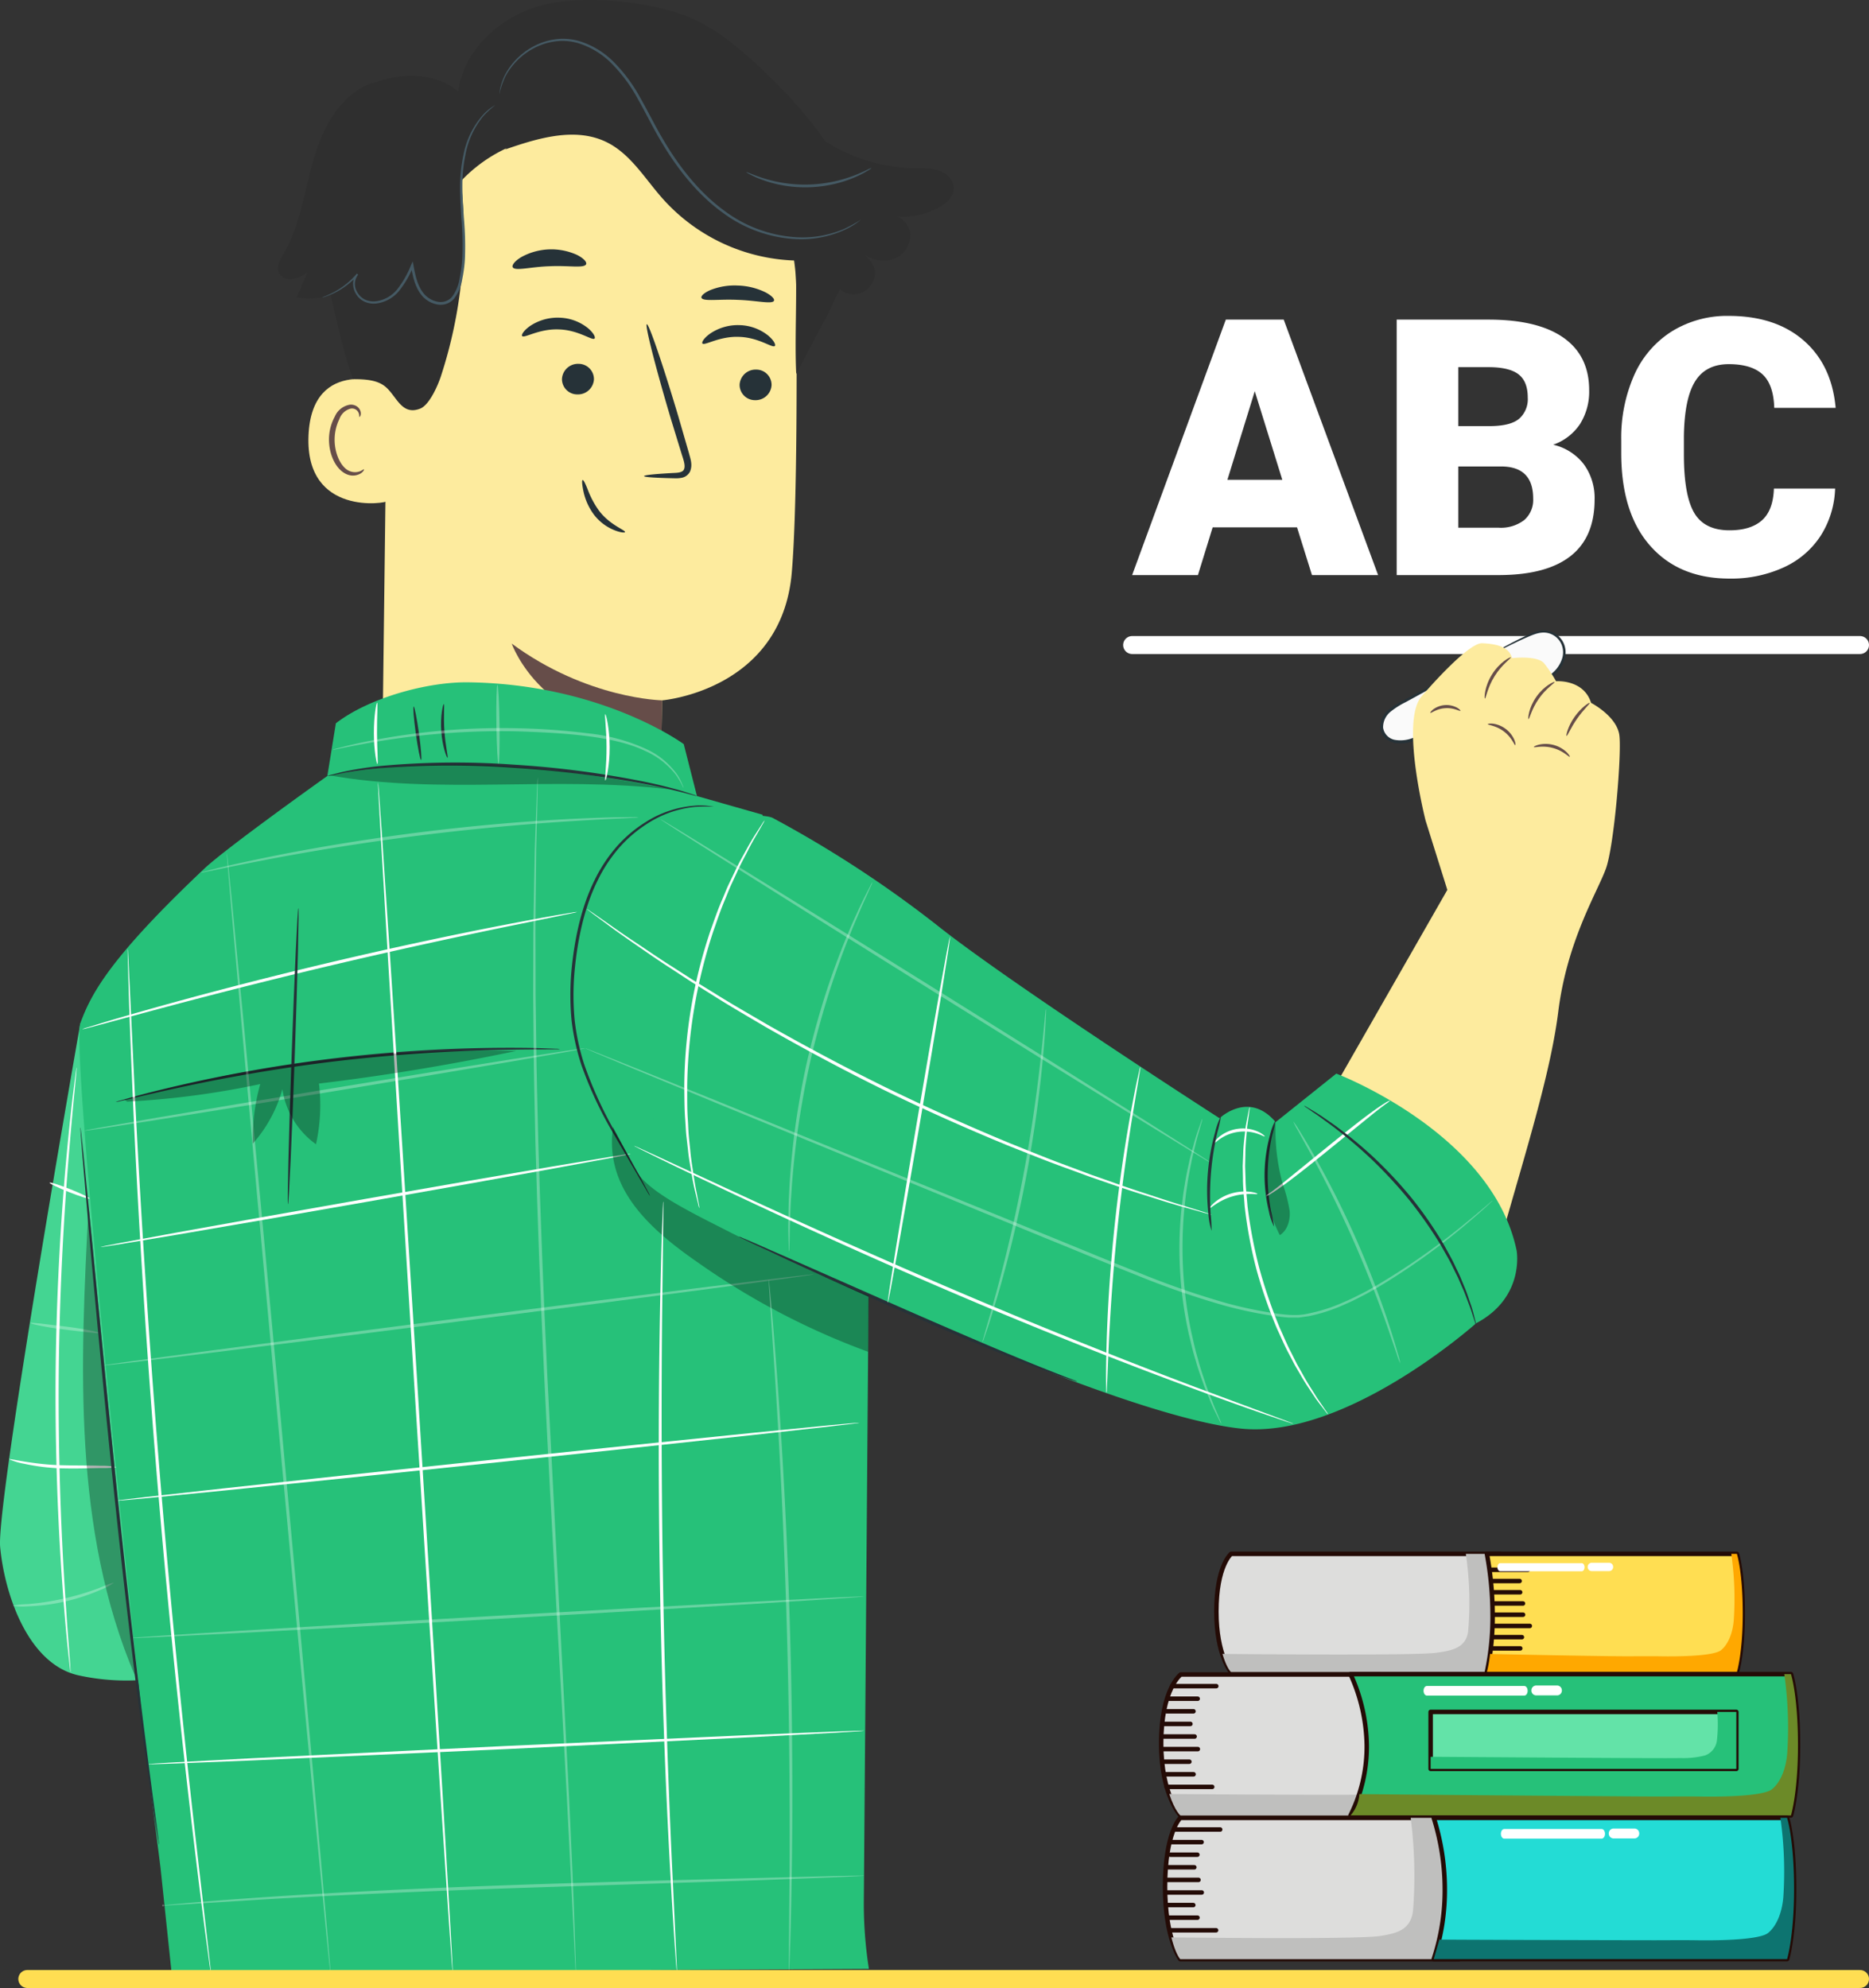 <svg xmlns="http://www.w3.org/2000/svg" width="416.145" height="442.608" viewBox="0 0 416.145 442.608">
  <rect x="0" y="0" width="416.145" height="442.608" fill="#333333" stroke="none"/>
  <g id="Grupo_11772" data-name="Grupo 11772" transform="translate(-803 -101.218)">
    <g id="Grupo_11739" data-name="Grupo 11739" transform="translate(25)">
      <path id="Trazado_3184" data-name="Trazado 3184" d="M-9671.922,2850.831h162.066" transform="translate(10702 -2606)" fill="none" stroke="#fff" stroke-linecap="round" stroke-width="4"/>
      <g id="Grupo_11736" data-name="Grupo 11736" transform="translate(698.8 -29.724)">
        <g id="Grupo_11441" data-name="Grupo 11441" transform="translate(386.509 271.314)">
          <g id="Grupo_11438" data-name="Grupo 11438" transform="translate(0.315 0.23)">
            <path id="Trazado_3096" data-name="Trazado 3096" d="M333.713,241.2l-19.723,10.65a12.168,12.168,0,0,0-3.539,2.5,3.671,3.671,0,0,0,3.022,6.354,12.158,12.158,0,0,0,4.688-1.373l24.324-10.877a17.044,17.044,0,0,0,5.654-3.482c1.528-1.622,2.368-4.1,1.443-6.132a4.649,4.649,0,0,0-5.547-2.571c-2.282.592-8.234,3.774-10.321,4.932" transform="translate(-309.277 -236.101)" fill="#fafafa"/>
          </g>
          <g id="Grupo_11440" data-name="Grupo 11440">
            <g id="Grupo_11439" data-name="Grupo 11439">
              <path id="Trazado_3097" data-name="Trazado 3097" d="M333.792,241.261a5.253,5.253,0,0,1,.849-.546c.57-.334,1.417-.816,2.522-1.411s2.463-1.309,4.081-2.068a21.43,21.43,0,0,1,2.671-1.08,5.169,5.169,0,0,1,3.286.084,4.872,4.872,0,0,1,2.658,2.46,5.157,5.157,0,0,1,.147,3.923,7.617,7.617,0,0,1-2.425,3.419,17.149,17.149,0,0,1-3.773,2.258l-17.588,7.9-9.135,4.058a8.011,8.011,0,0,1-4.824.694,4.687,4.687,0,0,1-2.166-1.143,3.374,3.374,0,0,1-1.046-2.189,5.041,5.041,0,0,1,1.876-4.045,18.327,18.327,0,0,1,3.514-2.2l6.471-3.444,9.393-4.946,2.57-1.314a5.508,5.508,0,0,1,.919-.416,5.46,5.46,0,0,1-.852.54l-2.508,1.428-9.287,5.141-6.43,3.519a17.917,17.917,0,0,0-3.381,2.146,4.431,4.431,0,0,0-1.645,3.534,3.244,3.244,0,0,0,2.725,2.737,7.385,7.385,0,0,0,4.415-.678l9.107-4.062,17.6-7.848a16.594,16.594,0,0,0,3.653-2.147,7.027,7.027,0,0,0,2.269-3.134,4.613,4.613,0,0,0-.084-3.5,4.367,4.367,0,0,0-2.351-2.232c-2.058-.834-4.027.23-5.621.89-1.621.721-2.995,1.4-4.117,1.955l-2.579,1.293A5.651,5.651,0,0,1,333.792,241.261Z" transform="translate(-309.041 -235.929)" fill="#263238"/>
            </g>
          </g>
        </g>
        <g id="Grupo_11608" data-name="Grupo 11608" transform="translate(141.077 130.943)">
          <g id="Grupo_11474" data-name="Grupo 11474" transform="translate(23.206 15.814)">
            <g id="Grupo_11473" data-name="Grupo 11473">
              <g id="Grupo_11472" data-name="Grupo 11472">
                <g id="Grupo_11456" data-name="Grupo 11456">
                  <g id="Grupo_11455" data-name="Grupo 11455">
                    <g id="Grupo_11454" data-name="Grupo 11454">
                      <g id="Grupo_11453" data-name="Grupo 11453">
                        <g id="Grupo_11452" data-name="Grupo 11452">
                          <g id="Grupo_11451" data-name="Grupo 11451">
                            <g id="Grupo_11450" data-name="Grupo 11450">
                              <g id="Grupo_11449" data-name="Grupo 11449">
                                <g id="Grupo_11448" data-name="Grupo 11448">
                                  <g id="Grupo_11447" data-name="Grupo 11447">
                                    <g id="Grupo_11446" data-name="Grupo 11446">
                                      <g id="Grupo_11445" data-name="Grupo 11445">
                                        <g id="Grupo_11444" data-name="Grupo 11444">
                                          <g id="Grupo_11443" data-name="Grupo 11443">
                                            <g id="Grupo_11442" data-name="Grupo 11442">
                                              <path id="Trazado_3098" data-name="Trazado 3098" d="M144.141,192.977l-1.3,104.4c-.221,17.753,3.083,43.877,31.168,42.946h0c24.306-2.646,30.753-25.655,30.942-42.223.09-7.858.18-14.412.243-15.218,0,0,26.607-2.17,28.853-28.451,1.084-12.7,1.19-39.039,1.009-62.869a49.128,49.128,0,0,0-45.565-48.6l-2.538-.186C159.473,142.376,143.78,165.493,144.141,192.977Z" transform="translate(-142.835 -142.77)" fill="#fdeb9e"/>
                                            </g>
                                          </g>
                                        </g>
                                      </g>
                                    </g>
                                  </g>
                                </g>
                              </g>
                            </g>
                          </g>
                        </g>
                      </g>
                    </g>
                  </g>
                </g>
                <g id="Grupo_11471" data-name="Grupo 11471" transform="translate(28.854 127.482)">
                  <g id="Grupo_11470" data-name="Grupo 11470">
                    <g id="Grupo_11469" data-name="Grupo 11469">
                      <g id="Grupo_11468" data-name="Grupo 11468">
                        <g id="Grupo_11467" data-name="Grupo 11467">
                          <g id="Grupo_11466" data-name="Grupo 11466">
                            <g id="Grupo_11465" data-name="Grupo 11465">
                              <g id="Grupo_11464" data-name="Grupo 11464">
                                <g id="Grupo_11463" data-name="Grupo 11463">
                                  <g id="Grupo_11462" data-name="Grupo 11462">
                                    <g id="Grupo_11461" data-name="Grupo 11461">
                                      <g id="Grupo_11460" data-name="Grupo 11460">
                                        <g id="Grupo_11459" data-name="Grupo 11459">
                                          <g id="Grupo_11458" data-name="Grupo 11458">
                                            <g id="Grupo_11457" data-name="Grupo 11457">
                                              <path id="Trazado_3099" data-name="Trazado 3099" d="M197.924,250.743s-16.652-.239-33.509-12.627c0,0,6.951,19.823,33.371,19.371Z" transform="translate(-164.415 -238.116)" fill="#664d49"/>
                                            </g>
                                          </g>
                                        </g>
                                      </g>
                                    </g>
                                  </g>
                                </g>
                              </g>
                            </g>
                          </g>
                        </g>
                      </g>
                    </g>
                  </g>
                </g>
              </g>
            </g>
          </g>
          <g id="Grupo_11558" data-name="Grupo 11558" transform="translate(52.237 55.514)">
            <g id="Grupo_11557" data-name="Grupo 11557">
              <g id="Grupo_11526" data-name="Grupo 11526" transform="translate(2.101 15.208)">
                <g id="Grupo_11525" data-name="Grupo 11525">
                  <g id="Grupo_11524" data-name="Grupo 11524">
                    <g id="Grupo_11491" data-name="Grupo 11491">
                      <g id="Grupo_11490" data-name="Grupo 11490">
                        <g id="Grupo_11489" data-name="Grupo 11489">
                          <g id="Grupo_11488" data-name="Grupo 11488">
                            <g id="Grupo_11487" data-name="Grupo 11487">
                              <g id="Grupo_11486" data-name="Grupo 11486">
                                <g id="Grupo_11485" data-name="Grupo 11485">
                                  <g id="Grupo_11484" data-name="Grupo 11484">
                                    <g id="Grupo_11483" data-name="Grupo 11483">
                                      <g id="Grupo_11482" data-name="Grupo 11482">
                                        <g id="Grupo_11481" data-name="Grupo 11481">
                                          <g id="Grupo_11480" data-name="Grupo 11480">
                                            <g id="Grupo_11479" data-name="Grupo 11479">
                                              <g id="Grupo_11478" data-name="Grupo 11478">
                                                <g id="Grupo_11477" data-name="Grupo 11477">
                                                  <g id="Grupo_11476" data-name="Grupo 11476">
                                                    <g id="Grupo_11475" data-name="Grupo 11475">
                                                      <path id="Trazado_3100" data-name="Trazado 3100" d="M182.282,188.487c-.523.531-3.557-1.912-7.961-2.03-4.4-.183-7.691,2.042-8.152,1.475-.229-.251.316-1.223,1.75-2.232a11.027,11.027,0,0,1,6.546-1.857,10.63,10.63,0,0,1,6.316,2.3C182.107,187.246,182.539,188.249,182.282,188.487Z" transform="translate(-166.119 -183.837)" fill="#263238"/>
                                                    </g>
                                                  </g>
                                                </g>
                                              </g>
                                            </g>
                                          </g>
                                        </g>
                                      </g>
                                    </g>
                                  </g>
                                </g>
                              </g>
                            </g>
                          </g>
                        </g>
                      </g>
                    </g>
                    <g id="Grupo_11507" data-name="Grupo 11507" transform="translate(8.913 10.282)">
                      <g id="Grupo_11506" data-name="Grupo 11506">
                        <g id="Grupo_11505" data-name="Grupo 11505">
                          <g id="Grupo_11504" data-name="Grupo 11504">
                            <g id="Grupo_11503" data-name="Grupo 11503">
                              <g id="Grupo_11502" data-name="Grupo 11502">
                                <g id="Grupo_11501" data-name="Grupo 11501">
                                  <g id="Grupo_11500" data-name="Grupo 11500">
                                    <g id="Grupo_11499" data-name="Grupo 11499">
                                      <g id="Grupo_11498" data-name="Grupo 11498">
                                        <g id="Grupo_11497" data-name="Grupo 11497">
                                          <g id="Grupo_11496" data-name="Grupo 11496">
                                            <g id="Grupo_11495" data-name="Grupo 11495">
                                              <g id="Grupo_11494" data-name="Grupo 11494">
                                                <g id="Grupo_11493" data-name="Grupo 11493">
                                                  <g id="Grupo_11492" data-name="Grupo 11492">
                                                    <path id="Trazado_3101" data-name="Trazado 3101" d="M179.9,195a3.563,3.563,0,0,1-3.688,3.335,3.407,3.407,0,0,1-3.428-3.471,3.564,3.564,0,0,1,3.685-3.337A3.409,3.409,0,0,1,179.9,195Z" transform="translate(-172.785 -191.527)" fill="#263238"/>
                                                  </g>
                                                </g>
                                              </g>
                                            </g>
                                          </g>
                                        </g>
                                      </g>
                                    </g>
                                  </g>
                                </g>
                              </g>
                            </g>
                          </g>
                        </g>
                      </g>
                    </g>
                    <g id="Grupo_11523" data-name="Grupo 11523" transform="translate(27.192 1.462)">
                      <g id="Grupo_11522" data-name="Grupo 11522">
                        <g id="Grupo_11521" data-name="Grupo 11521">
                          <g id="Grupo_11520" data-name="Grupo 11520">
                            <g id="Grupo_11519" data-name="Grupo 11519">
                              <g id="Grupo_11518" data-name="Grupo 11518">
                                <g id="Grupo_11517" data-name="Grupo 11517">
                                  <g id="Grupo_11516" data-name="Grupo 11516">
                                    <g id="Grupo_11515" data-name="Grupo 11515">
                                      <g id="Grupo_11514" data-name="Grupo 11514">
                                        <g id="Grupo_11513" data-name="Grupo 11513">
                                          <g id="Grupo_11512" data-name="Grupo 11512">
                                            <g id="Grupo_11511" data-name="Grupo 11511">
                                              <g id="Grupo_11510" data-name="Grupo 11510">
                                                <g id="Grupo_11509" data-name="Grupo 11509">
                                                  <g id="Grupo_11508" data-name="Grupo 11508">
                                                    <path id="Trazado_3102" data-name="Trazado 3102" d="M186.457,218.746c0-.231,2.542-.483,6.652-.7,1.04-.032,2.032-.166,2.257-.857.3-.727-.053-1.872-.465-3.11q-1.183-3.853-2.479-8.082c-3.423-11.5-5.819-20.925-5.355-21.06s3.615,9.08,7.037,20.58q1.229,4.25,2.348,8.12c.3,1.2.878,2.582.239,4.09a2.6,2.6,0,0,1-1.808,1.385,7.022,7.022,0,0,1-1.772.116C189,219.145,186.456,218.978,186.457,218.746Z" transform="translate(-186.457 -184.931)" fill="#263238"/>
                                                  </g>
                                                </g>
                                              </g>
                                            </g>
                                          </g>
                                        </g>
                                      </g>
                                    </g>
                                  </g>
                                </g>
                              </g>
                            </g>
                          </g>
                        </g>
                      </g>
                    </g>
                  </g>
                </g>
              </g>
              <g id="Grupo_11541" data-name="Grupo 11541">
                <g id="Grupo_11540" data-name="Grupo 11540">
                  <g id="Grupo_11539" data-name="Grupo 11539">
                    <g id="Grupo_11538" data-name="Grupo 11538">
                      <g id="Grupo_11537" data-name="Grupo 11537">
                        <g id="Grupo_11536" data-name="Grupo 11536">
                          <g id="Grupo_11535" data-name="Grupo 11535">
                            <g id="Grupo_11534" data-name="Grupo 11534">
                              <g id="Grupo_11533" data-name="Grupo 11533">
                                <g id="Grupo_11532" data-name="Grupo 11532">
                                  <g id="Grupo_11531" data-name="Grupo 11531">
                                    <g id="Grupo_11530" data-name="Grupo 11530">
                                      <g id="Grupo_11529" data-name="Grupo 11529">
                                        <g id="Grupo_11528" data-name="Grupo 11528">
                                          <g id="Grupo_11527" data-name="Grupo 11527">
                                            <path id="Trazado_3103" data-name="Trazado 3103" d="M180.939,175.766c-.425.977-3.951.242-8.171.459-4.225.127-7.691,1.147-8.18.209-.217-.449.441-1.349,1.875-2.22a13.817,13.817,0,0,1,12.457-.508C180.409,174.458,181.125,175.3,180.939,175.766Z" transform="translate(-164.548 -172.463)" fill="#263238"/>
                                          </g>
                                        </g>
                                      </g>
                                    </g>
                                  </g>
                                </g>
                              </g>
                            </g>
                          </g>
                        </g>
                      </g>
                    </g>
                  </g>
                </g>
              </g>
              <g id="Grupo_11556" data-name="Grupo 11556" transform="translate(42.055 8.046)">
                <g id="Grupo_11555" data-name="Grupo 11555">
                  <g id="Grupo_11554" data-name="Grupo 11554">
                    <g id="Grupo_11553" data-name="Grupo 11553">
                      <g id="Grupo_11552" data-name="Grupo 11552">
                        <g id="Grupo_11551" data-name="Grupo 11551">
                          <g id="Grupo_11550" data-name="Grupo 11550">
                            <g id="Grupo_11549" data-name="Grupo 11549">
                              <g id="Grupo_11548" data-name="Grupo 11548">
                                <g id="Grupo_11547" data-name="Grupo 11547">
                                  <g id="Grupo_11546" data-name="Grupo 11546">
                                    <g id="Grupo_11545" data-name="Grupo 11545">
                                      <g id="Grupo_11544" data-name="Grupo 11544">
                                        <g id="Grupo_11543" data-name="Grupo 11543">
                                          <g id="Grupo_11542" data-name="Grupo 11542">
                                            <path id="Trazado_3104" data-name="Trazado 3104" d="M212.154,181.9c-.461.8-3.9-.088-8.061-.217-4.164-.2-7.62.405-8.06-.428-.193-.4.495-1.11,1.945-1.742a14.541,14.541,0,0,1,6.158-1.018A15.012,15.012,0,0,1,210.261,180C211.693,180.749,212.358,181.516,212.154,181.9Z" transform="translate(-196.001 -178.481)" fill="#263238"/>
                                          </g>
                                        </g>
                                      </g>
                                    </g>
                                  </g>
                                </g>
                              </g>
                            </g>
                          </g>
                        </g>
                      </g>
                    </g>
                  </g>
                </g>
              </g>
            </g>
          </g>
          <g id="Grupo_11571" data-name="Grupo 11571" transform="translate(6.795 84.354)">
            <g id="Grupo_11570" data-name="Grupo 11570">
              <g id="Grupo_11569" data-name="Grupo 11569">
                <g id="Grupo_11568" data-name="Grupo 11568">
                  <g id="Grupo_11567" data-name="Grupo 11567">
                    <g id="Grupo_11566" data-name="Grupo 11566">
                      <g id="Grupo_11565" data-name="Grupo 11565">
                        <g id="Grupo_11564" data-name="Grupo 11564">
                          <g id="Grupo_11563" data-name="Grupo 11563">
                            <g id="Grupo_11562" data-name="Grupo 11562">
                              <g id="Grupo_11561" data-name="Grupo 11561">
                                <g id="Grupo_11560" data-name="Grupo 11560">
                                  <g id="Grupo_11559" data-name="Grupo 11559">
                                    <path id="Trazado_3105" data-name="Trazado 3105" d="M149,195.333c-.435-.226-17.684-6.665-18.422,11.36s17.51,15.048,17.562,14.534S149,195.333,149,195.333Z" transform="translate(-130.561 -194.033)" fill="#fdeb9e"/>
                                  </g>
                                </g>
                              </g>
                            </g>
                          </g>
                        </g>
                      </g>
                    </g>
                  </g>
                </g>
              </g>
            </g>
          </g>
          <g id="Grupo_11585" data-name="Grupo 11585" transform="translate(11.373 90.091)">
            <g id="Grupo_11584" data-name="Grupo 11584">
              <g id="Grupo_11583" data-name="Grupo 11583">
                <g id="Grupo_11582" data-name="Grupo 11582">
                  <g id="Grupo_11581" data-name="Grupo 11581">
                    <g id="Grupo_11580" data-name="Grupo 11580">
                      <g id="Grupo_11579" data-name="Grupo 11579">
                        <g id="Grupo_11578" data-name="Grupo 11578">
                          <g id="Grupo_11577" data-name="Grupo 11577">
                            <g id="Grupo_11576" data-name="Grupo 11576">
                              <g id="Grupo_11575" data-name="Grupo 11575">
                                <g id="Grupo_11574" data-name="Grupo 11574">
                                  <g id="Grupo_11573" data-name="Grupo 11573">
                                    <g id="Grupo_11572" data-name="Grupo 11572">
                                      <path id="Trazado_3106" data-name="Trazado 3106" d="M141.765,212.726c-.078-.062-.324.206-.864.428a3.147,3.147,0,0,1-2.351-.048c-1.875-.777-3.355-3.865-3.309-7.118a10.4,10.4,0,0,1,1.063-4.459,3.633,3.633,0,0,1,2.462-2.313,1.6,1.6,0,0,1,1.818.936c.221.513.091.869.186.9.048.047.4-.286.283-1.036a2,2,0,0,0-.662-1.159,2.379,2.379,0,0,0-1.718-.529,4.417,4.417,0,0,0-3.395,2.661,10.685,10.685,0,0,0-1.294,4.979c-.033,3.637,1.687,7.112,4.261,7.971a3.366,3.366,0,0,0,2.892-.36C141.715,213.159,141.826,212.76,141.765,212.726Z" transform="translate(-133.985 -198.323)" fill="#664d49"/>
                                    </g>
                                  </g>
                                </g>
                              </g>
                            </g>
                          </g>
                        </g>
                      </g>
                    </g>
                  </g>
                </g>
              </g>
            </g>
          </g>
          <g id="Grupo_11586" data-name="Grupo 11586" transform="translate(67.739 106.874)">
            <path id="Trazado_3107" data-name="Trazado 3107" d="M185.681,222.482c.2-.455-3.335-1.512-5.817-4.825a20.222,20.222,0,0,1-2.494-4.708c-.525-1.308-.925-2.13-1.119-2.07s-.138.944.151,2.368a13.333,13.333,0,0,0,2.32,5.272,10.78,10.78,0,0,0,4.6,3.524C184.7,222.6,185.633,222.635,185.681,222.482Z" transform="translate(-176.141 -210.876)" fill="#263238"/>
          </g>
          <g id="Grupo_11587" data-name="Grupo 11587">
            <path id="Trazado_3108" data-name="Trazado 3108" d="M275.81,171.954a4.261,4.261,0,0,0-2-2.486c-2.058-1.215-4.428-1.054-6.719-1.09a37.954,37.954,0,0,1-19.764-6.009,88.541,88.541,0,0,0-9.2-11.146c-7.966-8.213-14.52-13.8-21.3-16.533-8.77-3.531-23.437-4.962-32.58-2.563s-17.356,9.818-18.628,19.187c-5.128-4.336-12.828-4.3-19.073-1.789l-.156-.068c-6.955,2.48-10.906,9.829-12.959,16.922s-2.928,14.678-6.684,21.036c-.786,1.329-1.719,2.923-1.034,4.305a2.937,2.937,0,0,0,3.071,1.338,8.621,8.621,0,0,0,3.238-1.465q-1.165,2.786-2.328,5.571a16.444,16.444,0,0,0,7.566-.5c1.477,6.633,3.24,14.209,4.947,18.7,2.908-.008,5.57.2,7.363,1.812,2.435,2.19,3.524,6.311,7.573,4.748,2.06-.8,3.94-5.12,4.63-7.219a102.58,102.58,0,0,0,4.442-43.415,32.965,32.965,0,0,1,10.18-7.348l-.312.281c7.344-2.551,15.653-5.061,22.622-1.612,5.406,2.674,8.583,8.283,12.624,12.759a41.263,41.263,0,0,0,29.408,13.584c.388,7.4-.233,17.859.155,25.258l6.225-11.854.005.06c.509-.868.932-1.742,1.338-2.619l.14-.266V199.5a45.97,45.97,0,0,1,2.08-4.209l.071.063c4.01,3.538,9.918-1.871,6.756-6.183a10.384,10.384,0,0,0-2.236-2.246,7.316,7.316,0,0,0,6.967,1.806,5.74,5.74,0,0,0,4.058-5.676,4.879,4.879,0,0,0-2.908-3.915,16.476,16.476,0,0,0,9.374-2.066C274.621,176.02,276.437,174.282,275.81,171.954Z" transform="translate(-125.479 -130.943)" fill="#2f2f2f"/>
          </g>
          <g id="Grupo_11588" data-name="Grupo 11588" transform="translate(9.837 23.391)">
            <path id="Trazado_3109" data-name="Trazado 3109" d="M171.415,148.437a22.769,22.769,0,0,0-2.637,2.412,18.858,18.858,0,0,0-4.035,8.728,33.185,33.185,0,0,0-.671,6.681c-.011,2.42.183,5.013.369,7.746a69.574,69.574,0,0,1,.2,8.621,30.335,30.335,0,0,1-.594,4.547,9.475,9.475,0,0,1-1.854,4.411,3.968,3.968,0,0,1-3.71,1.247,5.9,5.9,0,0,1-3.339-1.885c-1.691-1.975-2.113-4.478-2.534-6.685l.552.067a21.993,21.993,0,0,1-3.2,5.507,7.819,7.819,0,0,1-5.114,2.785,5.039,5.039,0,0,1-2.71-.475,4.376,4.376,0,0,1-1.842-1.813,4.52,4.52,0,0,1-.558-2.33,3.261,3.261,0,0,1,.844-2.044l.279.249a16.962,16.962,0,0,1-5.648,4.236,14.975,14.975,0,0,1-1.75.681,2.96,2.96,0,0,1-.627.155,3.276,3.276,0,0,1,.594-.253c.39-.16.972-.394,1.7-.763a17.476,17.476,0,0,0,5.451-4.3l.278.249a3.369,3.369,0,0,0-.174,3.906,3.932,3.932,0,0,0,1.665,1.606,4.567,4.567,0,0,0,2.456.4,7.333,7.333,0,0,0,4.747-2.646,21.7,21.7,0,0,0,3.081-5.39l.378-.842.174.909c.421,2.2.869,4.609,2.412,6.387a5.317,5.317,0,0,0,2.988,1.687,3.346,3.346,0,0,0,3.153-1.058,8.962,8.962,0,0,0,1.713-4.126,29.949,29.949,0,0,0,.59-4.455,70.387,70.387,0,0,0-.162-8.549c-.168-2.732-.346-5.335-.313-7.787a32.944,32.944,0,0,1,.757-6.768,18.594,18.594,0,0,1,4.281-8.8A10.679,10.679,0,0,1,171.415,148.437Z" transform="translate(-132.836 -148.437)" fill="#455a64"/>
          </g>
          <g id="Grupo_11589" data-name="Grupo 11589" transform="translate(49.314 8.633)">
            <path id="Trazado_3110" data-name="Trazado 3110" d="M242.791,177.736c.007.008-.066.07-.211.181l-.656.479a8.978,8.978,0,0,1-1.114.714,13.912,13.912,0,0,1-1.6.841,23.323,23.323,0,0,1-11.253,2.026,29.8,29.8,0,0,1-15.867-5.86c-5.252-3.776-9.861-9.339-13.63-15.71-1.912-3.182-3.471-6.446-5.189-9.46a34.843,34.843,0,0,0-5.874-8,17.952,17.952,0,0,0-7.576-4.6,12.85,12.85,0,0,0-3.994-.46,14.167,14.167,0,0,0-3.658.7,15.221,15.221,0,0,0-8.447,7.148,18.253,18.253,0,0,0-1.357,3.942.933.933,0,0,1,.021-.275c.033-.218.075-.483.124-.8a13.211,13.211,0,0,1,1-2.97,14.978,14.978,0,0,1,2.944-3.99,15.375,15.375,0,0,1,5.577-3.462,14.514,14.514,0,0,1,3.773-.765,13.281,13.281,0,0,1,4.156.443,18.389,18.389,0,0,1,7.834,4.682,35.144,35.144,0,0,1,6,8.112c1.738,3.035,3.3,6.291,5.193,9.444,3.741,6.323,8.283,11.825,13.436,15.567a29.606,29.606,0,0,0,15.561,5.883,23.647,23.647,0,0,0,11.126-1.809A36.875,36.875,0,0,0,242.791,177.736Z" transform="translate(-162.362 -137.399)" fill="#455a64"/>
          </g>
          <g id="Grupo_11590" data-name="Grupo 11590" transform="translate(104.275 37.41)">
            <path id="Trazado_3111" data-name="Trazado 3111" d="M231.328,158.93a3.984,3.984,0,0,1-.943.656,20.3,20.3,0,0,1-2.792,1.419,27.117,27.117,0,0,1-4.42,1.451,28.6,28.6,0,0,1-11.342.364,27.193,27.193,0,0,1-4.5-1.166,20.252,20.252,0,0,1-2.876-1.235,4.1,4.1,0,0,1-.983-.595c.051-.1,1.5.643,4,1.419a31.133,31.133,0,0,0,4.458,1.019,30.7,30.7,0,0,0,11.128-.357,30.948,30.948,0,0,0,4.383-1.3C229.87,159.668,231.271,158.83,231.328,158.93Z" transform="translate(-203.467 -158.922)" fill="#455a64"/>
          </g>
          <g id="Grupo_11599" data-name="Grupo 11599" transform="translate(94.479 72.382)">
            <g id="Grupo_11598" data-name="Grupo 11598">
              <g id="Grupo_11597" data-name="Grupo 11597">
                <g id="Grupo_11596" data-name="Grupo 11596">
                  <g id="Grupo_11595" data-name="Grupo 11595">
                    <g id="Grupo_11594" data-name="Grupo 11594">
                      <g id="Grupo_11593" data-name="Grupo 11593">
                        <g id="Grupo_11592" data-name="Grupo 11592">
                          <g id="Grupo_11591" data-name="Grupo 11591">
                            <path id="Trazado_3112" data-name="Trazado 3112" d="M212.3,189.727c-.521.532-3.557-1.911-7.959-2.03-4.4-.183-7.691,2.042-8.153,1.476-.227-.253.316-1.225,1.752-2.232a11.014,11.014,0,0,1,6.546-1.857,10.628,10.628,0,0,1,6.316,2.3C212.13,188.487,212.56,189.49,212.3,189.727Z" transform="translate(-196.141 -185.078)" fill="#263238"/>
                          </g>
                        </g>
                      </g>
                    </g>
                  </g>
                </g>
              </g>
            </g>
          </g>
          <g id="Grupo_11607" data-name="Grupo 11607" transform="translate(102.801 82.284)">
            <g id="Grupo_11606" data-name="Grupo 11606">
              <g id="Grupo_11605" data-name="Grupo 11605">
                <g id="Grupo_11604" data-name="Grupo 11604">
                  <g id="Grupo_11603" data-name="Grupo 11603">
                    <g id="Grupo_11602" data-name="Grupo 11602">
                      <g id="Grupo_11601" data-name="Grupo 11601">
                        <g id="Grupo_11600" data-name="Grupo 11600">
                          <path id="Trazado_3113" data-name="Trazado 3113" d="M209.483,195.959a3.562,3.562,0,0,1-3.688,3.335,3.408,3.408,0,0,1-3.428-3.471,3.564,3.564,0,0,1,3.685-3.337A3.409,3.409,0,0,1,209.483,195.959Z" transform="translate(-202.365 -192.484)" fill="#263238"/>
                        </g>
                      </g>
                    </g>
                  </g>
                </g>
              </g>
            </g>
          </g>
        </g>
        <g id="Grupo_11609" data-name="Grupo 11609" transform="translate(370.823 274.142)">
          <path id="Trazado_3114" data-name="Trazado 3114" d="M298.8,346.8l-1.495-.269,30.64-53.559-4.843-15.439s-5.614-21.99-.936-27.6c0,0,10.234-12.045,13.554-11.88s5.977.83,6.64,3.32c0,0,5.644-.665,7.138,1.162a28.739,28.739,0,0,1,2.655,3.983s6.142-.5,7.8,4.815c0,0,5.809,2.988,6.308,7.3s-1.162,24.4-2.988,29.547-8.632,15.936-10.623,31.871-9.1,36.747-15.34,60.039l-16.864-3.766Z" transform="translate(-297.31 -238.044)" fill="#fdeb9e"/>
        </g>
        <g id="Grupo_11723" data-name="Grupo 11723" transform="translate(79.2 282.842)">
          <g id="Grupo_11610" data-name="Grupo 11610" transform="translate(0 75.875)">
            <path id="Trazado_3115" data-name="Trazado 3115" d="M97.1,301.3S78.326,407.95,79.232,417.922s5.9,25.837,17.229,28.557a49.84,49.84,0,0,0,21.752,0l-13.6-131Z" transform="translate(-79.2 -301.299)" fill="#44d592"/>
          </g>
          <g id="Grupo_11611" data-name="Grupo 11611" transform="translate(17.665)">
            <path id="Trazado_3116" data-name="Trazado 3116" d="M147.631,265.416s-22.472,15.974-27.439,20.672c-20.776,19.649-25.124,27.69-27.542,34.338s14.423,161.059,14.423,161.059l3.412,26.978,2.464,23.336,155.267-.789a93.117,93.117,0,0,1-1.132-15.1l1.132-144.872-23.7-97-14.583-4.15-2.943-11.563s-18.118-13.377-48-13.764c-9.194-.118-22.2,3.5-29.461,9.129h0Z" transform="translate(-92.412 -244.551)" fill="#26c179"/>
          </g>
          <g id="Grupo_11612" data-name="Grupo 11612" transform="translate(139.097 29.54)">
            <path id="Trazado_3117" data-name="Trazado 3117" d="M196.267,266.982s17.586-.947,19.917.328a253.556,253.556,0,0,1,36.378,23.722c16.4,13.118,63.121,43.141,63.121,43.141s6.478-6.244,12.489.861l13.5-10.8s34.686,13.153,40.151,39.387c0,0,1.911,10.428-9.021,16.2,0,0-29.017,25.951-52.486,23.438-24.8-2.655-80.3-28.618-83.08-29.7L199,356.619s-23.5-44.818-13.116-67.227Z" transform="translate(-183.233 -266.644)" fill="#26c179"/>
          </g>
          <g id="Grupo_11614" data-name="Grupo 11614" transform="translate(281.56 97.428)">
            <g id="Grupo_11613" data-name="Grupo 11613">
              <path id="Trazado_3118" data-name="Trazado 3118" d="M291.913,341.216a12.634,12.634,0,0,1-1.159-3.372A34,34,0,0,1,291,320.756a12.617,12.617,0,0,1,1.258-3.337,31.822,31.822,0,0,1-.779,3.456,41.093,41.093,0,0,0-.246,16.863A31.456,31.456,0,0,1,291.913,341.216Z" transform="translate(-289.784 -317.419)" fill="#263238"/>
            </g>
          </g>
          <g id="Grupo_11616" data-name="Grupo 11616" transform="translate(72.883 17.888)">
            <g id="Grupo_11615" data-name="Grupo 11615">
              <path id="Trazado_3119" data-name="Trazado 3119" d="M216.017,265.371a3.887,3.887,0,0,1-.832-.171l-2.34-.616c-2.035-.517-4.993-1.227-8.683-1.924a241.865,241.865,0,0,0-29.11-3.59,198.708,198.708,0,0,0-29.32.088c-3.74.32-6.744.786-8.807,1.161l-2.373.469a3.974,3.974,0,0,1-.841.119,3.757,3.757,0,0,1,.808-.255l2.352-.6a77.517,77.517,0,0,1,8.814-1.387,180.249,180.249,0,0,1,29.412-.291,214.515,214.515,0,0,1,29.164,3.8c3.689.761,6.64,1.546,8.659,2.146l2.309.743A3.86,3.86,0,0,1,216.017,265.371Z" transform="translate(-133.711 -257.93)" fill="#263238"/>
            </g>
          </g>
          <g id="Grupo_11618" data-name="Grupo 11618" transform="translate(92.032 5.416)">
            <g id="Grupo_11617" data-name="Grupo 11617">
              <path id="Trazado_3120" data-name="Trazado 3120" d="M149.753,260.491c-.19.025-.714-2.614-1.17-5.9s-.671-5.966-.481-5.993.714,2.613,1.171,5.9S149.944,260.464,149.753,260.491Z" transform="translate(-148.032 -248.602)" fill="#263238"/>
            </g>
          </g>
          <g id="Grupo_11620" data-name="Grupo 11620" transform="translate(98.199 4.864)">
            <g id="Grupo_11619" data-name="Grupo 11619">
              <path id="Trazado_3121" data-name="Trazado 3121" d="M154.089,260.124c-.166.063-1.165-2.522-1.389-5.9-.243-3.377.388-6.076.56-6.035.206.029-.1,2.7.135,5.987C153.612,257.46,154.288,260.066,154.089,260.124Z" transform="translate(-152.645 -248.189)" fill="#263238"/>
            </g>
          </g>
          <g id="Grupo_11622" data-name="Grupo 11622" transform="translate(164.472 123.401)">
            <g id="Grupo_11621" data-name="Grupo 11621">
              <path id="Trazado_3122" data-name="Trazado 3122" d="M277.63,369.143a3.692,3.692,0,0,1-.81-.207l-2.282-.723c-1.965-.674-4.793-1.7-8.254-3.051-6.926-2.691-16.384-6.675-26.765-11.215s-19.724-8.791-26.467-11.9l-7.962-3.734-2.147-1.051a3.874,3.874,0,0,1-.73-.409,3.63,3.63,0,0,1,.788.282l2.2.932c1.984.869,4.714,2.067,8.053,3.533L239.8,353.308c10.377,4.538,19.8,8.591,26.669,11.4,3.432,1.408,6.228,2.5,8.163,3.253l2.234.846A3.853,3.853,0,0,1,277.63,369.143Z" transform="translate(-202.212 -336.845)" fill="#263238"/>
            </g>
          </g>
          <g id="Grupo_11624" data-name="Grupo 11624" transform="translate(73.404 18.336)" opacity="0.3">
            <g id="Grupo_11623" data-name="Grupo 11623">
              <path id="Trazado_3123" data-name="Trazado 3123" d="M134.1,260.659c24.686,4.368,49.707.04,75.829,3.131-25.223-5.221-51.492-7.7-75.829-3.131" transform="translate(-134.1 -258.264)"/>
            </g>
          </g>
          <g id="Grupo_11626" data-name="Grupo 11626" transform="translate(36.105 265.687)" opacity="0.3">
            <g id="Grupo_11625" data-name="Grupo 11625">
              <path id="Trazado_3124" data-name="Trazado 3124" d="M262.479,443.286a1.766,1.766,0,0,1-.4.048l-1.185.075-4.553.218-16.751.643-55.272,1.793c-21.589.743-41.12,1.655-55.247,2.492l-16.728,1.039-4.549.281-1.185.055a.2.2,0,1,1-.005-.071l1.179-.124,4.539-.41c3.943-.352,9.655-.782,16.717-1.261,14.125-.961,33.66-1.953,55.252-2.7s41.133-1.218,55.282-1.59l16.757-.421,4.558-.088,1.186-.005A1.732,1.732,0,0,1,262.479,443.286Z" transform="translate(-106.204 -443.263)" fill="#fff"/>
            </g>
          </g>
          <g id="Grupo_11628" data-name="Grupo 11628" transform="translate(32.986 233.417)">
            <g id="Grupo_11627" data-name="Grupo 11627">
              <path id="Trazado_3125" data-name="Trazado 3125" d="M263.266,419.14a11.828,11.828,0,0,1-1.606.154l-4.641.287-17.075.916-56.35,2.733-56.369,2.519-17.085.683-4.648.15-1.209.021a1.807,1.807,0,0,1-.413-.016,1.775,1.775,0,0,1,.409-.055l1.206-.091,4.641-.281,17.075-.9,56.359-2.722,56.359-2.53,17.086-.694,4.646-.158,1.21-.025A1.774,1.774,0,0,1,263.266,419.14Z" transform="translate(-103.871 -419.127)" fill="#fff"/>
            </g>
          </g>
          <g id="Grupo_11630" data-name="Grupo 11630" transform="translate(29.288 203.538)" opacity="0.3">
            <g id="Grupo_11629" data-name="Grupo 11629">
              <path id="Trazado_3126" data-name="Trazado 3126" d="M264.2,396.793c.011.192-36.493,2.416-81.524,4.967s-81.559,4.463-81.569,4.271,36.485-2.415,81.53-4.966S264.186,396.6,264.2,396.793Z" transform="translate(-101.105 -396.78)" fill="#fff"/>
            </g>
          </g>
          <g id="Grupo_11632" data-name="Grupo 11632" transform="translate(25.945 164.854)">
            <g id="Grupo_11631" data-name="Grupo 11631">
              <path id="Trazado_3127" data-name="Trazado 3127" d="M264.041,367.855c.02.191-37,4.233-82.678,9.028s-82.738,8.526-82.758,8.335,36.992-4.232,82.686-9.028C226.967,371.4,264.021,367.664,264.041,367.855Z" transform="translate(-98.605 -367.848)" fill="#fff"/>
            </g>
          </g>
          <g id="Grupo_11634" data-name="Grupo 11634" transform="translate(23.004 131.81)" opacity="0.3">
            <g id="Grupo_11633" data-name="Grupo 11633">
              <path id="Trazado_3128" data-name="Trazado 3128" d="M254.634,343.139c.024.191-35.38,4.89-79.066,10.493s-79.137,9.993-79.163,9.8,35.372-4.888,79.074-10.494C219.166,347.338,254.608,342.95,254.634,343.139Z" transform="translate(-96.405 -343.134)" fill="#fff"/>
            </g>
          </g>
          <g id="Grupo_11636" data-name="Grupo 11636" transform="translate(22.386 104.989)">
            <g id="Grupo_11635" data-name="Grupo 11635">
              <path id="Trazado_3129" data-name="Trazado 3129" d="M214,323.079c.033.189-26.371,4.987-58.966,10.716s-59.059,10.22-59.092,10.031,26.364-4.987,58.972-10.716S213.968,322.89,214,323.079Z" transform="translate(-95.943 -323.074)" fill="#fff"/>
            </g>
          </g>
          <g id="Grupo_11638" data-name="Grupo 11638" transform="translate(18.761 81.477)" opacity="0.3">
            <g id="Grupo_11637" data-name="Grupo 11637">
              <path id="Trazado_3130" data-name="Trazado 3130" d="M204.766,305.5c.031.19-24.913,4.455-55.708,9.525s-55.795,9.028-55.826,8.838,24.908-4.454,55.713-9.525S204.735,305.306,204.766,305.5Z" transform="translate(-93.232 -305.489)" fill="#fff"/>
            </g>
          </g>
          <g id="Grupo_11640" data-name="Grupo 11640" transform="translate(18.302 51.135)">
            <g id="Grupo_11639" data-name="Grupo 11639">
              <path id="Trazado_3131" data-name="Trazado 3131" d="M203.082,282.8a7.06,7.06,0,0,1-1.118.282l-3.232.677-11.892,2.432c-10.037,2.07-23.88,5.046-39.094,8.649s-28.924,7.164-38.824,9.819c-4.9,1.322-8.886,2.4-11.718,3.163l-3.19.846a7.272,7.272,0,0,1-1.126.25,6.98,6.98,0,0,1,1.087-.385l3.155-.971c2.742-.834,6.727-1.991,11.662-3.379,9.869-2.778,23.565-6.41,38.793-10.022s29.091-6.507,39.158-8.454c5.033-.975,9.112-1.73,11.939-2.216l3.256-.548A7.069,7.069,0,0,1,203.082,282.8Z" transform="translate(-92.889 -282.796)" fill="#fff"/>
            </g>
          </g>
          <g id="Grupo_11642" data-name="Grupo 11642" transform="translate(44.511 30.024)" opacity="0.3">
            <g id="Grupo_11641" data-name="Grupo 11641">
              <path id="Trazado_3132" data-name="Trazado 3132" d="M210.138,267.045a5.361,5.361,0,0,1-1,.1l-2.868.154c-2.492.111-6.1.3-10.545.579-8.9.544-21.178,1.56-34.672,3.262s-25.645,3.789-34.4,5.479c-4.377.841-7.915,1.554-10.355,2.067l-2.816.566a5.527,5.527,0,0,1-.993.151,5.369,5.369,0,0,1,.961-.287l2.789-.694c2.423-.6,5.947-1.383,10.318-2.285,8.738-1.816,20.89-3.97,34.408-5.686s25.817-2.646,34.732-3.065c4.458-.214,8.066-.33,10.563-.357l2.873-.024A5.46,5.46,0,0,1,210.138,267.045Z" transform="translate(-112.491 -267.006)" fill="#fff"/>
            </g>
          </g>
          <g id="Grupo_11644" data-name="Grupo 11644" transform="translate(152.359 30.741)">
            <g id="Grupo_11643" data-name="Grupo 11643">
              <path id="Trazado_3133" data-name="Trazado 3133" d="M211.036,267.543a4.527,4.527,0,0,1-.414.82c-.333.582-.766,1.336-1.3,2.273-.584.976-1.281,2.179-2,3.625s-1.645,3.035-2.459,4.9l-1.341,2.891c-.461,1.008-.861,2.091-1.32,3.193-.947,2.193-1.746,4.617-2.635,7.148a114.657,114.657,0,0,0-5.767,34.3c.013,2.684-.024,5.236.155,7.618.074,1.191.1,2.345.2,3.448s.219,2.158.322,3.17c.16,2.027.5,3.835.722,5.434s.476,2.966.709,4.079c.2,1.062.364,1.916.488,2.574a4.488,4.488,0,0,1,.124.909,4.588,4.588,0,0,1-.261-.877l-.616-2.551c-.274-1.107-.578-2.468-.828-4.07s-.635-3.408-.828-5.44q-.176-1.522-.369-3.181c-.12-1.107-.158-2.266-.243-3.463-.2-2.393-.189-4.959-.221-7.659a110.9,110.9,0,0,1,5.8-34.5c.912-2.54,1.735-4.97,2.712-7.165.472-1.1.885-2.186,1.362-3.192s.945-1.965,1.388-2.887c.846-1.857,1.792-3.447,2.562-4.871s1.491-2.619,2.113-3.577l1.416-2.209A4.643,4.643,0,0,1,211.036,267.543Z" transform="translate(-193.152 -267.543)" fill="#fff"/>
            </g>
          </g>
          <g id="Grupo_11646" data-name="Grupo 11646" transform="translate(175.518 44.503)" opacity="0.3">
            <g id="Grupo_11645" data-name="Grupo 11645">
              <path id="Trazado_3134" data-name="Trazado 3134" d="M229.214,277.836a4.058,4.058,0,0,1-.31.812l-1.013,2.262c-.453.976-1,2.174-1.587,3.585s-1.316,2.992-2,4.788c-1.457,3.559-3.028,7.861-4.606,12.691-1.538,4.844-3.058,10.223-4.364,15.94-1.277,5.727-2.214,11.238-2.908,16.273-.648,5.041-1.079,9.6-1.292,13.44-.15,1.917-.18,3.658-.247,5.184s-.1,2.843-.107,3.919c-.023,1.017-.041,1.838-.057,2.478a4.045,4.045,0,0,1-.067.866,4.09,4.09,0,0,1-.074-.864c-.019-.64-.043-1.463-.072-2.48-.032-1.078-.051-2.4-.012-3.928s.025-3.276.144-5.2c.151-3.853.531-8.434,1.147-13.5.661-5.058,1.584-10.595,2.865-16.344,1.312-5.739,2.857-11.135,4.432-15.986,1.618-4.836,3.242-9.135,4.761-12.681.719-1.789,1.473-3.363,2.1-4.759s1.206-2.582,1.7-3.542c.464-.907.84-1.638,1.132-2.209A4.031,4.031,0,0,1,229.214,277.836Z" transform="translate(-210.473 -277.836)" fill="#fff"/>
            </g>
          </g>
          <g id="Grupo_11648" data-name="Grupo 11648" transform="translate(197.652 56.719)">
            <g id="Grupo_11647" data-name="Grupo 11647">
              <path id="Trazado_3135" data-name="Trazado 3135" d="M227.036,368.413c-.189-.032,2.758-18.291,6.584-40.777s7.081-40.7,7.271-40.664-2.758,18.287-6.585,40.78S227.226,368.445,227.036,368.413Z" transform="translate(-227.028 -286.972)" fill="#fff"/>
            </g>
          </g>
          <g id="Grupo_11650" data-name="Grupo 11650" transform="translate(218.752 72.746)" opacity="0.3">
            <g id="Grupo_11649" data-name="Grupo 11649">
              <path id="Trazado_3136" data-name="Trazado 3136" d="M242.813,373.132a3.3,3.3,0,0,1,.163-.755c.156-.559.354-1.262.6-2.123.539-1.837,1.294-4.5,2.2-7.8,1.808-6.6,4.082-15.781,6.041-26.035s3.208-19.635,3.952-26.436c.376-3.4.652-6.158.826-8.065.091-.889.166-1.615.226-2.193a3.4,3.4,0,0,1,.126-.762,3.221,3.221,0,0,1,.015.772c-.025.58-.057,1.31-.1,2.2-.091,1.913-.293,4.68-.607,8.093-.62,6.826-1.805,16.233-3.758,26.516s-4.319,19.462-6.249,26.039c-.964,3.289-1.793,5.935-2.412,7.749-.293.846-.531,1.536-.721,2.086A3.208,3.208,0,0,1,242.813,373.132Z" transform="translate(-242.808 -298.959)" fill="#fff"/>
            </g>
          </g>
          <g id="Grupo_11652" data-name="Grupo 11652" transform="translate(246.269 85.623)">
            <g id="Grupo_11651" data-name="Grupo 11651">
              <path id="Trazado_3137" data-name="Trazado 3137" d="M263.48,381.225a3.117,3.117,0,0,1-.057-.743c-.008-.566-.017-1.27-.029-2.133-.016-1.852.017-4.53.108-7.84.179-6.617.677-15.758,1.717-25.81s2.439-19.105,3.623-25.618c.591-3.258,1.108-5.887,1.505-7.695l.467-2.08a3.033,3.033,0,0,1,.209-.715,2.978,2.978,0,0,1-.071.742c-.09.558-.2,1.254-.338,2.1l-1.286,7.725c-1.059,6.529-2.371,15.571-3.416,25.607s-1.612,19.153-1.917,25.758c-.136,3.232-.247,5.88-.329,7.827-.042.86-.075,1.564-.1,2.129A3.007,3.007,0,0,1,263.48,381.225Z" transform="translate(-263.389 -308.59)" fill="#fff"/>
            </g>
          </g>
          <g id="Grupo_11654" data-name="Grupo 11654" transform="translate(262.63 97.193)" opacity="0.3">
            <g id="Grupo_11653" data-name="Grupo 11653">
              <path id="Trazado_3138" data-name="Trazado 3138" d="M284.932,385.129a2.741,2.741,0,0,1-.36-.614c-.243-.487-.543-1.09-.909-1.821-.4-.79-.861-1.769-1.325-2.938s-1.066-2.47-1.563-3.974c-.537-1.488-1.114-3.125-1.608-4.92-.567-1.776-1-3.718-1.492-5.755a87.7,87.7,0,0,1-1.687-27.1c.234-2.082.424-4.063.766-5.9.269-1.842.636-3.538.987-5.082.306-1.554.731-2.923,1.056-4.137s.654-2.245.951-3.078c.273-.771.5-1.407.677-1.92a2.76,2.76,0,0,1,.281-.654,2.815,2.815,0,0,1-.147.7c-.147.524-.329,1.17-.551,1.956-.257.844-.556,1.879-.834,3.1s-.678,2.589-.952,4.139c-.316,1.542-.654,3.232-.9,5.067-.316,1.824-.483,3.795-.7,5.863a91.7,91.7,0,0,0,1.675,26.907c.471,2.026.881,3.96,1.42,5.731.468,1.792,1.013,3.426,1.519,4.916.464,1.505,1.02,2.819,1.457,3.99s.853,2.167,1.213,2.972l.789,1.873A2.746,2.746,0,0,1,284.932,385.129Z" transform="translate(-275.625 -317.243)" fill="#fff"/>
            </g>
          </g>
          <g id="Grupo_11656" data-name="Grupo 11656" transform="translate(276.704 94.564)">
            <g id="Grupo_11655" data-name="Grupo 11655">
              <path id="Trazado_3139" data-name="Trazado 3139" d="M305.174,383.741a3,3,0,0,1-.489-.555c-.344-.445-.773-1-1.3-1.677l-.921-1.223q-.473-.708-1.013-1.516c-.729-1.086-1.564-2.321-2.372-3.757l-1.309-2.23q-.626-1.2-1.3-2.487c-.935-1.7-1.733-3.613-2.655-5.586a106.423,106.423,0,0,1-4.645-13.385,100.238,100.238,0,0,1-2.589-13.935c-.148-2.175-.4-4.236-.381-6.177q-.028-1.452-.055-2.805.056-1.346.108-2.586c.031-1.649.211-3.13.361-4.431q.108-.967.2-1.812.15-.814.278-1.508c.167-.84.3-1.527.413-2.079a2.915,2.915,0,0,1,.19-.714,3.031,3.031,0,0,1-.052.741c-.075.556-.168,1.249-.282,2.1-.067.461-.14.965-.218,1.508q-.068.844-.147,1.809c-.111,1.3-.257,2.77-.255,4.41q-.03,1.231-.063,2.568.046,1.344.094,2.785c.011,1.925.278,3.97.443,6.126a105.645,105.645,0,0,0,2.623,13.825,112.521,112.521,0,0,0,4.563,13.313c.9,1.967,1.674,3.877,2.581,5.578l1.251,2.49q.656,1.165,1.262,2.24c.777,1.444,1.578,2.691,2.273,3.792q.513.822.961,1.54l.868,1.254,1.189,1.75A2.9,2.9,0,0,1,305.174,383.741Z" transform="translate(-286.152 -315.277)" fill="#fff"/>
            </g>
          </g>
          <g id="Grupo_11658" data-name="Grupo 11658" transform="translate(287.95 97.77)" opacity="0.3">
            <g id="Grupo_11657" data-name="Grupo 11657">
              <path id="Trazado_3140" data-name="Trazado 3140" d="M318.391,371.58a15.075,15.075,0,0,1-.809-2.181c-.521-1.523-1.213-3.542-2.051-5.986-1.762-5.042-4.365-11.948-7.656-19.4s-6.654-14.027-9.2-18.724l-3.046-5.546a14.753,14.753,0,0,1-1.067-2.066,15.188,15.188,0,0,1,1.3,1.928c.8,1.262,1.916,3.121,3.242,5.446a208.984,208.984,0,0,1,9.4,18.681c3.3,7.475,5.838,14.432,7.485,19.525.826,2.546,1.452,4.619,1.844,6.063A14.565,14.565,0,0,1,318.391,371.58Z" transform="translate(-294.563 -317.675)" fill="#fff"/>
            </g>
          </g>
          <g id="Grupo_11660" data-name="Grupo 11660" transform="translate(74.051 10.195)" opacity="0.3">
            <g id="Grupo_11659" data-name="Grupo 11659">
              <path id="Trazado_3141" data-name="Trazado 3141" d="M212.726,265.46c-.088.04-.447-1.084-1.641-2.786a17.6,17.6,0,0,0-6.828-5.366c-6.751-3.272-17.276-4.038-28.628-4.4a166.3,166.3,0,0,0-29.122,1.955c-3.7.562-6.671,1.153-8.724,1.555l-2.364.479a3.985,3.985,0,0,1-.836.122,3.672,3.672,0,0,1,.8-.258l2.337-.607c2.04-.485,5-1.15,8.7-1.777a153.112,153.112,0,0,1,29.214-2.163,151.535,151.535,0,0,1,16.1,1.171,41,41,0,0,1,12.726,3.48,17.255,17.255,0,0,1,6.836,5.653,12.053,12.053,0,0,1,1.135,2.146A3.783,3.783,0,0,1,212.726,265.46Z" transform="translate(-134.584 -252.176)" fill="#fff"/>
            </g>
          </g>
          <g id="Grupo_11662" data-name="Grupo 11662" transform="translate(11.036 111.388)">
            <g id="Grupo_11661" data-name="Grupo 11661">
              <path id="Trazado_3142" data-name="Trazado 3142" d="M96.365,331.423c-.071.179-2.123-.467-4.583-1.443s-4.4-1.912-4.325-2.091,2.122.468,4.582,1.444S96.436,331.245,96.365,331.423Z" transform="translate(-87.455 -327.86)" fill="#fff"/>
            </g>
          </g>
          <g id="Grupo_11664" data-name="Grupo 11664" transform="translate(6.794 142.626)" opacity="0.3">
            <g id="Grupo_11663" data-name="Grupo 11663">
              <path id="Trazado_3143" data-name="Trazado 3143" d="M99.666,353.492c-.036.183-3.476-.254-7.736-.768s-7.685-1.263-7.648-1.459,3.476.254,7.736.768S99.7,353.3,99.666,353.492Z" transform="translate(-84.282 -351.224)" fill="#fff"/>
            </g>
          </g>
          <g id="Grupo_11666" data-name="Grupo 11666" transform="translate(2.029 172.962)">
            <g id="Grupo_11665" data-name="Grupo 11665">
              <path id="Trazado_3144" data-name="Trazado 3144" d="M104.634,375.691a19.578,19.578,0,0,1-3.524.2c-2.174.041-5.177.16-8.514.079a44.96,44.96,0,0,1-8.485-1.019,14.565,14.565,0,0,1-3.392-1.009c.052-.237,5.277,1.193,11.9,1.333,3.3.08,6.318.04,8.5.123A16.3,16.3,0,0,1,104.634,375.691Z" transform="translate(-80.718 -373.912)" fill="#fff"/>
            </g>
          </g>
          <g id="Grupo_11668" data-name="Grupo 11668" transform="translate(2.775 200.441)" opacity="0.3">
            <g id="Grupo_11667" data-name="Grupo 11667">
              <path id="Trazado_3145" data-name="Trazado 3145" d="M103.895,394.476a13.027,13.027,0,0,1-3.036,1.623,44.132,44.132,0,0,1-16.144,3.658,13.149,13.149,0,0,1-3.439-.155,23.48,23.48,0,0,1,3.411-.337,58.943,58.943,0,0,0,15.986-3.622A23.689,23.689,0,0,1,103.895,394.476Z" transform="translate(-81.276 -394.464)" fill="#fff"/>
            </g>
          </g>
          <g id="Grupo_11670" data-name="Grupo 11670" transform="translate(18.49 116.672)" opacity="0.3">
            <g id="Grupo_11669" data-name="Grupo 11669">
              <path id="Trazado_3146" data-name="Trazado 3146" d="M104.625,436.4C90.74,403.878,92.383,367.121,94.267,331.812Z" transform="translate(-93.029 -331.812)"/>
            </g>
          </g>
          <g id="Grupo_11672" data-name="Grupo 11672" transform="translate(17.895 99.126)">
            <g id="Grupo_11671" data-name="Grupo 11671">
              <path id="Trazado_3147" data-name="Trazado 3147" d="M92.592,318.689a1.884,1.884,0,0,1,.074.409c.037.31.086.709.146,1.209.118,1.112.283,2.671.493,4.656.405,4.093.984,9.933,1.7,17.129,1.411,14.467,3.337,34.452,5.634,56.506s4.6,42.009,6.443,56.423c.905,7.209,1.685,13.039,2.232,17.065.262,1.977.467,3.531.614,4.64.059.5.106.9.142,1.209a1.807,1.807,0,0,1,.024.416,1.994,1.994,0,0,1-.095-.405l-.21-1.2c-.178-1.1-.427-2.65-.742-4.621-.63-4.015-1.484-9.835-2.452-17.039-1.965-14.4-4.343-34.349-6.648-56.415s-4.146-42.054-5.431-56.532c-.62-7.205-1.123-13.054-1.476-17.152l-.364-4.666c-.031-.5-.056-.9-.076-1.215A1.856,1.856,0,0,1,92.592,318.689Z" transform="translate(-92.584 -318.689)" fill="#263238"/>
            </g>
          </g>
          <g id="Grupo_11674" data-name="Grupo 11674" transform="translate(25.754 81.375)">
            <g id="Grupo_11673" data-name="Grupo 11673">
              <path id="Trazado_3148" data-name="Trazado 3148" d="M197.4,305.715a5.661,5.661,0,0,1-1.018.055l-2.912.019c-2.528-.009-6.188.028-10.706.134-9.036.2-21.516.865-35.211,2.487-13.7,1.638-25.986,3.923-34.817,5.846-4.416.959-7.982,1.781-10.437,2.384l-2.836.665a5.641,5.641,0,0,1-1,.186,5.425,5.425,0,0,1,.965-.322l2.8-.79c2.437-.685,5.989-1.582,10.4-2.6a329.5,329.5,0,0,1,70.125-8.344c4.526-.043,8.189-.005,10.719.088l2.912.111A5.473,5.473,0,0,1,197.4,305.715Z" transform="translate(-98.462 -305.413)" fill="#263238"/>
            </g>
          </g>
          <g id="Grupo_11676" data-name="Grupo 11676" transform="translate(64.069 50.266)">
            <g id="Grupo_11675" data-name="Grupo 11675">
              <path id="Trazado_3149" data-name="Trazado 3149" d="M127.17,348.091c-.193-.007.17-14.776.809-32.984s1.314-32.968,1.507-32.961-.171,14.772-.81,32.986S127.363,348.1,127.17,348.091Z" transform="translate(-127.118 -282.146)" fill="#263238"/>
            </g>
          </g>
          <g id="Grupo_11678" data-name="Grupo 11678" transform="translate(126.997 27.448)">
            <g id="Grupo_11677" data-name="Grupo 11677" transform="translate(0)">
              <path id="Trazado_3150" data-name="Trazado 3150" d="M191.919,352.018a6.591,6.591,0,0,1-.592-.927l-1.58-2.718c-1.411-2.421-3.389-5.822-5.82-10a86.731,86.731,0,0,1-7.3-15.555,51.041,51.041,0,0,1-2.177-9.945,59.84,59.84,0,0,1-.031-10.928c.687-7.434,2.29-14.518,5.206-20.359a33.622,33.622,0,0,1,5.134-7.66,29.176,29.176,0,0,1,6.168-5.149,23.493,23.493,0,0,1,10.942-3.666,15.381,15.381,0,0,1,4.241.237,38.859,38.859,0,0,0-4.22.033,23.911,23.911,0,0,0-10.7,3.812,29.073,29.073,0,0,0-6,5.12,33.357,33.357,0,0,0-4.987,7.557c-2.839,5.761-4.407,12.758-5.09,20.141a60.045,60.045,0,0,0,.017,10.79,51.018,51.018,0,0,0,2.109,9.819,89.485,89.485,0,0,0,7.118,15.512l5.626,10.1q.923,1.747,1.468,2.784A6.312,6.312,0,0,1,191.919,352.018Z" transform="translate(-174.184 -265.08)" fill="#263238"/>
            </g>
          </g>
          <g id="Grupo_11680" data-name="Grupo 11680" transform="translate(136.255 99.02)" opacity="0.3">
            <g id="Grupo_11679" data-name="Grupo 11679">
              <path id="Trazado_3151" data-name="Trazado 3151" d="M181.354,318.61c-1.944,13.584,7.9,22.593,19.2,30.383a162.5,162.5,0,0,0,37.592,19.663l.176-12.459s-16.537-6.822-31.656-14.535c-8.226-4.2-17.633-8.7-20.354-13.551Z" transform="translate(-181.108 -318.61)"/>
            </g>
          </g>
          <g id="Grupo_11682" data-name="Grupo 11682" transform="translate(28.426 59.38)">
            <g id="Grupo_11681" data-name="Grupo 11681">
              <path id="Trazado_3152" data-name="Trazado 3152" d="M119.029,517.245a3.775,3.775,0,0,1-.108-.583c-.06-.419-.143-.988-.25-1.718-.209-1.547-.508-3.77-.893-6.616-.769-5.747-1.809-14.072-3.028-24.366-2.439-20.589-5.465-49.075-8.033-80.607s-4.173-60.147-5.09-80.859c-.459-10.357-.777-18.739-.947-24.533-.08-2.871-.143-5.113-.187-6.673-.012-.738-.023-1.313-.031-1.736a3.757,3.757,0,0,1,.013-.592,3.605,3.605,0,0,1,.057.59c.025.422.057,1,.1,1.733.075,1.559.182,3.8.318,6.668.277,5.824.675,14.193,1.167,24.52,1.043,20.7,2.736,49.293,5.292,80.827s5.514,60.007,7.828,80.607c1.183,10.271,2.142,18.6,2.808,24.389.329,2.852.586,5.081.763,6.632.078.734.138,1.306.182,1.726A3.782,3.782,0,0,1,119.029,517.245Z" transform="translate(-100.46 -288.962)" fill="#fff"/>
            </g>
          </g>
          <g id="Grupo_11684" data-name="Grupo 11684" transform="translate(50.489 37.901)" opacity="0.3">
            <g id="Grupo_11683" data-name="Grupo 11683">
              <path id="Trazado_3153" data-name="Trazado 3153" d="M140.088,522.66c-.191.017-5.523-55.883-11.906-124.843-6.386-68.984-11.405-124.9-11.214-124.919s5.522,55.871,11.908,124.855C135.258,466.712,140.279,522.641,140.088,522.66Z" transform="translate(-116.962 -272.898)" fill="#fff"/>
            </g>
          </g>
          <g id="Grupo_11686" data-name="Grupo 11686" transform="translate(84.157 22.199)">
            <g id="Grupo_11685" data-name="Grupo 11685">
              <path id="Trazado_3154" data-name="Trazado 3154" d="M158.78,526.2c-.193.012-4.07-59.317-8.661-132.5-4.594-73.206-8.16-132.54-7.969-132.552s4.07,59.3,8.663,132.508C155.4,466.843,158.971,526.19,158.78,526.2Z" transform="translate(-142.143 -261.154)" fill="#fff"/>
            </g>
          </g>
          <g id="Grupo_11688" data-name="Grupo 11688" transform="translate(118.711 21.097)" opacity="0.3">
            <g id="Grupo_11687" data-name="Grupo 11687">
              <path id="Trazado_3155" data-name="Trazado 3155" d="M177.5,526.9s-.033-.233-.063-.687c-.028-.483-.067-1.154-.116-2.019-.088-1.8-.215-4.416-.378-7.763-.341-6.772-.829-16.519-1.433-28.551-1.25-24.106-3.284-57.39-5.066-94.18-.876-18.4-1.523-35.943-1.952-51.9-.166-7.98-.366-15.562-.405-22.66q-.048-5.323-.095-10.271.014-4.94.024-9.474c-.017-6.037.112-11.5.2-16.291q.068-3.592.126-6.68.11-3.077.2-5.616c.131-3.349.231-5.961.3-7.767.04-.865.072-1.535.095-2.019.025-.455.056-.687.056-.687s.017.235.015.69c-.005.484-.015,1.155-.027,2.022-.039,1.806-.1,4.419-.17,7.77q-.062,2.535-.139,5.614-.032,3.083-.07,6.68c-.045,4.793-.14,10.251-.092,16.284q.01,4.527.021,9.472.066,4.94.135,10.266c.064,7.1.286,14.675.469,22.651.464,15.951,1.13,33.485,2.006,51.884,1.9,36.767,3.617,70.057,4.863,94.19.574,12.056.992,21.817,1.211,28.563.107,3.351.191,5.963.249,7.77.02.866.035,1.538.047,2.022C177.51,526.662,177.5,526.9,177.5,526.9Z" transform="translate(-167.986 -260.33)" fill="#fff"/>
            </g>
          </g>
          <g id="Grupo_11690" data-name="Grupo 11690" transform="translate(146.688 115.625)">
            <g id="Grupo_11689" data-name="Grupo 11689">
              <path id="Trazado_3156" data-name="Trazado 3156" d="M192.94,502.651a2.268,2.268,0,0,1-.061-.44c-.028-.329-.064-.758-.111-1.3-.084-1.186-.206-2.859-.358-4.991-.3-4.333-.682-10.609-1.1-18.368-.832-15.515-1.71-36.965-2.134-60.671s-.3-45.183-.015-60.718c.139-7.768.3-14.052.445-18.4.078-2.135.139-3.811.182-5,.027-.54.049-.969.066-1.3a2.156,2.156,0,0,1,.045-.443,2.035,2.035,0,0,1,.025.444c0,.33,0,.761,0,1.3-.012,1.189-.029,2.864-.052,5-.052,4.388-.128,10.662-.223,18.4-.155,15.532-.2,36.995.219,60.7s1.223,45.141,1.928,60.659c.368,7.725.666,13.992.874,18.378.1,2.135.175,3.809.229,5,.017.54.032.971.043,1.3A2.046,2.046,0,0,1,192.94,502.651Z" transform="translate(-188.91 -331.029)" fill="#fff"/>
            </g>
          </g>
          <g id="Grupo_11692" data-name="Grupo 11692" transform="translate(171.156 133.019)" opacity="0.3">
            <g id="Grupo_11691" data-name="Grupo 11691">
              <path id="Trazado_3157" data-name="Trazado 3157" d="M211.733,498.266a1.672,1.672,0,0,1-.027-.4c0-.3-.007-.687-.011-1.17.007-1.078.017-2.583.029-4.5.033-3.956.079-9.593.136-16.539.076-13.964-.011-33.258-.628-54.555s-1.671-40.57-2.563-54.507c-.463-6.93-.838-12.555-1.1-16.5-.124-1.911-.222-3.412-.291-4.487-.024-.481-.044-.866-.059-1.169a1.7,1.7,0,0,1,0-.4,1.715,1.715,0,0,1,.067.394c.033.3.075.685.127,1.163.1,1.072.243,2.571.424,4.478.358,3.889.814,9.524,1.324,16.49,1.017,13.933,2.138,33.206,2.766,54.521s.627,40.613.425,54.581c-.1,6.983-.226,12.635-.357,16.539-.068,1.915-.122,3.419-.16,4.5-.024.481-.044.866-.059,1.169A1.7,1.7,0,0,1,211.733,498.266Z" transform="translate(-207.21 -344.038)" fill="#fff"/>
            </g>
          </g>
          <g id="Grupo_11694" data-name="Grupo 11694" transform="translate(141.222 103.227)">
            <g id="Grupo_11693" data-name="Grupo 11693">
              <path id="Trazado_3158" data-name="Trazado 3158" d="M331.553,383.608a1.845,1.845,0,0,1-.4-.1L330,383.132l-4.4-1.495c-3.816-1.3-9.31-3.264-16.077-5.749-13.534-4.971-32.1-12.2-52.341-20.825s-38.342-16.962-51.379-23.116c-6.517-3.079-11.775-5.6-15.4-7.378l-4.162-2.054-1.075-.55a1.782,1.782,0,0,1-.356-.209,1.762,1.762,0,0,1,.386.144l1.1.488,4.218,1.935,15.488,7.176c13.087,6.039,31.211,14.293,51.443,22.922s38.756,15.916,52.24,21l16,5.955L330.05,383l1.127.437A1.783,1.783,0,0,1,331.553,383.608Z" transform="translate(-184.823 -321.756)" fill="#fff"/>
            </g>
          </g>
          <g id="Grupo_11696" data-name="Grupo 11696" transform="translate(130.295 81.483)" opacity="0.3">
            <g id="Grupo_11695" data-name="Grupo 11695" transform="translate(0)">
              <path id="Trazado_3159" data-name="Trazado 3159" d="M378.73,339.378a3.467,3.467,0,0,1-.4.408c-.3.279-.707.658-1.226,1.143-1.091.991-2.724,2.425-4.872,4.222A148.061,148.061,0,0,1,352.9,358.867c-1.092.616-2.194,1.278-3.376,1.853-1.165.607-2.361,1.217-3.627,1.746a37.141,37.141,0,0,1-8.127,2.671l-2.232.324-2.306-.012c-1.53-.107-3.061-.326-4.617-.566a90.947,90.947,0,0,1-9.472-2.052,184.716,184.716,0,0,1-19.637-6.788c-6.7-2.647-13.57-5.517-20.641-8.387l-72.336-29.68-21.89-9.068-5.939-2.5-1.538-.666a3.581,3.581,0,0,1-.515-.249,3.49,3.49,0,0,1,.542.183l1.563.6,5.987,2.377,21.973,8.862,72.41,29.49c7.07,2.872,13.947,5.747,20.635,8.4a186.278,186.278,0,0,0,19.553,6.8,91.2,91.2,0,0,0,9.4,2.067c3.089.467,6.1.972,8.954.29a36.707,36.707,0,0,0,8.013-2.6c1.257-.517,2.448-1.116,3.609-1.713,1.177-.564,2.276-1.215,3.365-1.821a155.3,155.3,0,0,0,19.4-13.5c2.171-1.761,3.831-3.162,4.95-4.118l1.272-1.091A3.7,3.7,0,0,1,378.73,339.378Z" transform="translate(-176.65 -305.493)" fill="#fff"/>
            </g>
          </g>
          <g id="Grupo_11698" data-name="Grupo 11698" transform="translate(130.69 50.505)">
            <g id="Grupo_11697" data-name="Grupo 11697">
              <path id="Trazado_3160" data-name="Trazado 3160" d="M316.046,350.358a1.742,1.742,0,0,1-.4-.079l-1.141-.3-4.367-1.225c-1.9-.524-4.212-1.2-6.875-2.064-2.667-.844-5.717-1.77-9.04-2.941L289,341.953q-2.707-.995-5.628-2.064c-3.9-1.4-8-3.068-12.334-4.776-8.617-3.538-18-7.665-27.665-12.369C233.717,318,224.7,313.128,216.614,308.5c-4.008-2.373-7.846-4.582-11.344-6.806l-5.085-3.175-4.626-3.028c-2.964-1.9-5.569-3.741-7.873-5.329s-4.269-2.982-5.85-4.158l-3.647-2.7-.937-.715a1.677,1.677,0,0,1-.306-.263,1.749,1.749,0,0,1,.348.206l.979.659,3.722,2.589c1.6,1.142,3.581,2.515,5.912,4.058s4.943,3.364,7.921,5.239l4.646,2.987,5.1,3.138c3.506,2.2,7.35,4.386,11.361,6.74,8.092,4.594,17.1,9.44,26.742,14.178,9.653,4.7,19.009,8.835,27.6,12.4,4.321,1.721,8.406,3.412,12.294,4.829l5.606,2.1,5.209,1.833c3.309,1.2,6.344,2.159,9,3.038s4.947,1.611,6.834,2.175l4.328,1.349,1.122.368A1.846,1.846,0,0,1,316.046,350.358Z" transform="translate(-176.946 -282.324)" fill="#fff"/>
            </g>
          </g>
          <g id="Grupo_11700" data-name="Grupo 11700" transform="translate(147.032 30.486)" opacity="0.3">
            <g id="Grupo_11699" data-name="Grupo 11699">
              <path id="Trazado_3161" data-name="Trazado 3161" d="M312.124,344.092c-.1.163-27.712-16.884-61.659-38.072s-61.4-38.5-61.3-38.666,27.7,16.882,61.666,38.076S312.226,343.929,312.124,344.092Z" transform="translate(-189.168 -267.352)" fill="#fff"/>
            </g>
          </g>
          <g id="Grupo_11702" data-name="Grupo 11702" transform="translate(269.384 113.371)">
            <g id="Grupo_11701" data-name="Grupo 11701">
              <path id="Trazado_3162" data-name="Trazado 3162" d="M291.276,329.883c-.031.214-2.6-.346-5.59.563-3,.856-4.862,2.721-5,2.558-.062-.056.314-.606,1.131-1.293a10.551,10.551,0,0,1,7.808-2.3C290.682,329.545,291.3,329.8,291.276,329.883Z" transform="translate(-280.677 -329.343)" fill="#fff"/>
            </g>
          </g>
          <g id="Grupo_11704" data-name="Grupo 11704" transform="translate(281.907 93.103)">
            <g id="Grupo_11703" data-name="Grupo 11703">
              <path id="Trazado_3163" data-name="Trazado 3163" d="M317.682,314.189a5.744,5.744,0,0,1-1.083.845c-.7.532-1.715,1.3-2.947,2.288l-9.569,7.775c-3.74,3.042-7.159,5.757-9.711,7.628-1.276.937-2.34,1.654-3.094,2.121a4.842,4.842,0,0,1-1.234.62,5.684,5.684,0,0,1,1.083-.845c.7-.531,1.714-1.3,2.947-2.286,2.587-2.1,5.9-4.8,9.571-7.778,3.737-3.039,7.156-5.756,9.708-7.626,1.276-.936,2.34-1.654,3.094-2.121A4.918,4.918,0,0,1,317.682,314.189Z" transform="translate(-290.043 -314.184)" fill="#fff"/>
            </g>
          </g>
          <g id="Grupo_11706" data-name="Grupo 11706" transform="translate(270.247 99.341)">
            <g id="Grupo_11705" data-name="Grupo 11705">
              <path id="Trazado_3164" data-name="Trazado 3164" d="M292.68,320.623c-.067.095-.663-.281-1.707-.628a9.405,9.405,0,0,0-8.172,1.137c-.909.619-1.381,1.145-1.471,1.07-.061-.041.282-.7,1.174-1.461a8.42,8.42,0,0,1,8.648-1.2C292.219,320.031,292.727,320.566,292.68,320.623Z" transform="translate(-281.323 -318.85)" fill="#fff"/>
            </g>
          </g>
          <g id="Grupo_11708" data-name="Grupo 11708" transform="translate(12.364 85.785)">
            <g id="Grupo_11707" data-name="Grupo 11707">
              <path id="Trazado_3165" data-name="Trazado 3165" d="M93.133,308.711a1.323,1.323,0,0,1,0,.35c-.02.27-.045.606-.078,1.019-.088.949-.211,2.257-.365,3.912-.344,3.395-.794,8.31-1.294,14.388-1,12.154-2.028,28.979-2.224,47.585-.179,18.613.507,35.457,1.266,47.628.38,6.086.73,11.009,1.005,14.409.122,1.658.217,2.968.286,3.918l.057,1.022a1.3,1.3,0,0,1,0,.35,1.322,1.322,0,0,1-.067-.344c-.033-.269-.075-.6-.126-1.015-.1-.948-.241-2.253-.417-3.907-.358-3.393-.785-8.314-1.226-14.4-.885-12.171-1.65-29.033-1.472-47.668.2-18.628,1.3-35.469,2.429-47.62.564-6.077,1.088-10.988,1.515-14.375l.5-3.9c.059-.412.107-.745.146-1.012A1.345,1.345,0,0,1,93.133,308.711Z" transform="translate(-88.448 -308.711)" fill="#fff"/>
            </g>
          </g>
          <g id="Grupo_11710" data-name="Grupo 11710" transform="translate(268.777 96.531)">
            <g id="Grupo_11709" data-name="Grupo 11709">
              <path id="Trazado_3166" data-name="Trazado 3166" d="M281.206,342.339a15.421,15.421,0,0,1-.7-3.748,48.071,48.071,0,0,1,1.516-18.263,15.592,15.592,0,0,1,1.308-3.581,30.52,30.52,0,0,1-.83,3.7,61.859,61.859,0,0,0-1.5,18.1A31.175,31.175,0,0,1,281.206,342.339Z" transform="translate(-280.223 -316.748)" fill="#263238"/>
            </g>
          </g>
          <g id="Grupo_11712" data-name="Grupo 11712" transform="translate(290.359 94.262)">
            <g id="Grupo_11711" data-name="Grupo 11711">
              <path id="Trazado_3167" data-name="Trazado 3167" d="M334.738,364.1a2.4,2.4,0,0,1-.249-.6c-.158-.48-.349-1.062-.579-1.764-.23-.772-.54-1.7-.961-2.768-.405-1.068-.828-2.3-1.432-3.6l-.9-2.068q-.523-1.057-1.084-2.191c-.715-1.531-1.651-3.078-2.571-4.738a94.794,94.794,0,0,0-7.045-10.137,102.87,102.87,0,0,0-8.369-9.089,100.62,100.62,0,0,0-7.651-6.589c-1.115-.91-2.185-1.651-3.106-2.331s-1.725-1.246-2.4-1.69l-1.524-1.059a2.279,2.279,0,0,1-.507-.41,2.331,2.331,0,0,1,.582.291l1.6.951c.7.41,1.532.939,2.472,1.6s2.042,1.368,3.181,2.258a90.2,90.2,0,0,1,7.794,6.515,96.216,96.216,0,0,1,8.469,9.117,89.033,89.033,0,0,1,7.057,10.251c.913,1.683,1.836,3.252,2.535,4.807.365.769.733,1.5,1.056,2.225l.864,2.1c.58,1.326.972,2.578,1.345,3.665a27.667,27.667,0,0,1,.853,2.819c.18.718.332,1.314.456,1.805A2.313,2.313,0,0,1,334.738,364.1Z" transform="translate(-296.364 -315.051)" fill="#263238"/>
            </g>
          </g>
          <g id="Grupo_11714" data-name="Grupo 11714" transform="translate(281.678 97.929)" opacity="0.3">
            <g id="Grupo_11713" data-name="Grupo 11713">
              <path id="Trazado_3168" data-name="Trazado 3168" d="M295.342,337.58a32.842,32.842,0,0,0-1.507-5.9,44.643,44.643,0,0,1-1.606-13.881,29.629,29.629,0,0,0,.932,25.167C294.879,341.869,295.508,339.608,295.342,337.58Z" transform="translate(-289.872 -317.794)"/>
            </g>
          </g>
          <g id="Grupo_11716" data-name="Grupo 11716" transform="translate(27.717 81.989)" opacity="0.3">
            <g id="Grupo_11715" data-name="Grupo 11715">
              <path id="Trazado_3169" data-name="Trazado 3169" d="M100.52,317.253a188,188,0,0,0,29.64-3.91A45.186,45.186,0,0,0,128.5,326.6a30.4,30.4,0,0,0,6.589-12.128,18.354,18.354,0,0,0,7.478,12.27,40.081,40.081,0,0,0,.666-13.511q22.121-2.665,43.951-7.273A297.984,297.984,0,0,0,99.93,316.823" transform="translate(-99.93 -305.872)"/>
            </g>
          </g>
          <g id="Grupo_11718" data-name="Grupo 11718" transform="translate(83.246 4.553)">
            <g id="Grupo_11717" data-name="Grupo 11717">
              <path id="Trazado_3170" data-name="Trazado 3170" d="M142.246,261.606c-.181.028-.77-3.014-.784-6.822s.532-6.855.713-6.828c.2.024-.041,3.07-.016,6.826S142.446,261.579,142.246,261.606Z" transform="translate(-141.461 -247.956)" fill="#fff"/>
            </g>
          </g>
          <g id="Grupo_11720" data-name="Grupo 11720" transform="translate(110.508 0.582)" opacity="0.3">
            <g id="Grupo_11719" data-name="Grupo 11719">
              <path id="Trazado_3171" data-name="Trazado 3171" d="M162.336,262.578c-.193,0-.4-3.934-.467-8.791s.037-8.8.23-8.8.4,3.932.467,8.791S162.529,262.575,162.336,262.578Z" transform="translate(-161.851 -244.986)" fill="#fff"/>
            </g>
          </g>
          <g id="Grupo_11722" data-name="Grupo 11722" transform="translate(134.713 7.109)">
            <g id="Grupo_11721" data-name="Grupo 11721">
              <path id="Trazado_3172" data-name="Trazado 3172" d="M180.025,264.624c-.206-.036.283-3.315.267-7.378,0-4.065-.493-7.342-.289-7.378.172-.041.988,3.236.984,7.377C181,261.384,180.2,264.664,180.025,264.624Z" transform="translate(-179.954 -249.868)" fill="#fff"/>
            </g>
          </g>
        </g>
        <g id="Grupo_11725" data-name="Grupo 11725" transform="translate(409.76 277.293)">
          <g id="Grupo_11724" data-name="Grupo 11724">
            <path id="Trazado_3173" data-name="Trazado 3173" d="M332.258,240.416c.124.174-1.986,1.568-3.577,4.141-1.629,2.551-1.971,5.055-2.182,5.018-.172.021-.134-2.673,1.594-5.388C329.789,241.455,332.2,240.25,332.258,240.416Z" transform="translate(-326.432 -240.401)" fill="#664d49"/>
          </g>
        </g>
        <g id="Grupo_11727" data-name="Grupo 11727" transform="translate(419.483 282.767)">
          <g id="Grupo_11726" data-name="Grupo 11726">
            <path id="Trazado_3174" data-name="Trazado 3174" d="M339.561,244.512c.114.179-1.9,1.393-3.5,3.706-1.637,2.29-2.1,4.6-2.3,4.549-.177.008-.005-2.5,1.734-4.948C337.206,245.355,339.508,244.345,339.561,244.512Z" transform="translate(-333.703 -244.495)" fill="#664d49"/>
          </g>
        </g>
        <g id="Grupo_11729" data-name="Grupo 11729" transform="translate(427.976 287.426)">
          <g id="Grupo_11728" data-name="Grupo 11728">
            <path id="Trazado_3175" data-name="Trazado 3175" d="M345.226,247.992c.13.16-1.4,1.495-2.8,3.519-1.419,2.011-2.145,3.9-2.34,3.836-.174-.039.281-2.119,1.769-4.234S345.13,247.843,345.226,247.992Z" transform="translate(-340.056 -247.979)" fill="#664d49"/>
          </g>
        </g>
        <g id="Grupo_11731" data-name="Grupo 11731" transform="translate(397.672 287.914)">
          <g id="Grupo_11730" data-name="Grupo 11730">
            <path id="Trazado_3176" data-name="Trazado 3176" d="M324.094,249.632c-.108.17-1.489-.738-3.4-.582-1.916.1-3.161,1.189-3.292,1.035-.06-.059.163-.432.721-.845a5.023,5.023,0,0,1,5.145-.349C323.874,249.225,324.146,249.565,324.094,249.632Z" transform="translate(-317.391 -248.344)" fill="#664d49"/>
          </g>
        </g>
        <g id="Grupo_11733" data-name="Grupo 11733" transform="translate(410.475 292.041)">
          <g id="Grupo_11732" data-name="Grupo 11732">
            <path id="Trazado_3177" data-name="Trazado 3177" d="M333.083,256.231c-.193.07-.767-1.719-2.528-3.028-1.729-1.352-3.6-1.432-3.589-1.637,0-.084.472-.2,1.243-.1a6.109,6.109,0,0,1,4.637,3.536C333.146,255.724,333.165,256.21,333.083,256.231Z" transform="translate(-326.966 -251.431)" fill="#664d49"/>
          </g>
        </g>
        <g id="Grupo_11735" data-name="Grupo 11735" transform="translate(420.716 296.561)">
          <g id="Grupo_11734" data-name="Grupo 11734">
            <path id="Trazado_3178" data-name="Trazado 3178" d="M342.635,257.683c-.148.144-1.481-1.366-3.768-1.957-2.272-.644-4.185-.012-4.24-.213-.031-.078.405-.357,1.211-.548a6.843,6.843,0,0,1,6.027,1.631C342.465,257.169,342.7,257.631,342.635,257.683Z" transform="translate(-334.626 -254.811)" fill="#664d49"/>
          </g>
        </g>
      </g>
      <path id="Trazado_3186" data-name="Trazado 3186" d="M36.6-10.625H17.813L14.531,0H-.117L20.742-56.875H33.633L54.648,0H39.922ZM21.094-21.211H33.32L27.188-40.937ZM58.789,0V-56.875h20.43q10.977,0,16.7,4.023t5.723,11.68a13.533,13.533,0,0,1-2.031,7.539,11.836,11.836,0,0,1-5.977,4.609,11.987,11.987,0,0,1,6.836,4.375,12.72,12.72,0,0,1,2.383,7.813q0,8.359-5.293,12.559T81.875,0ZM72.5-24.18v13.633h8.984a8.545,8.545,0,0,0,5.7-1.7,5.947,5.947,0,0,0,1.992-4.785q0-7.109-7.07-7.148Zm0-8.984h7.148q4.492-.039,6.406-1.641a5.813,5.813,0,0,0,1.914-4.727q0-3.594-2.07-5.176t-6.68-1.582H72.5Zm83.906,13.906A20.771,20.771,0,0,1,153.2-8.77a19.332,19.332,0,0,1-8.223,7.051,27.987,27.987,0,0,1-12.09,2.5q-11.211,0-17.656-7.3t-6.445-20.625v-2.812A34.427,34.427,0,0,1,111.7-44.59a22.05,22.05,0,0,1,8.379-9.687A23.378,23.378,0,0,1,132.734-57.7q10.352,0,16.641,5.449t7.148,15.02H142.852q-.156-5.2-2.617-7.461t-7.5-2.266q-5.117,0-7.5,3.828t-2.5,12.227v4.023q0,9.1,2.285,13.008t7.871,3.906q4.727,0,7.227-2.227t2.656-7.07Z" transform="translate(1030.195 229.253)" fill="#fff"/>
      <path id="Trazado_3185" data-name="Trazado 3185" d="M-9671.922,2850.831h408.066" transform="translate(10456 -2309.004)" fill="none" stroke="#ffde52" stroke-linecap="round" stroke-width="4"/>
    </g>
    <g id="Grupo_11771" data-name="Grupo 11771" transform="translate(1004.788 188.243)">
      <g id="Grupo_11751" data-name="Grupo 11751" transform="translate(69.05 258.934)">
        <path id="Trazado_3203" data-name="Trazado 3203" d="M127.458,262V235.669H67.617s-3.27,2.643-3.27,12.844c0,9.725,3.27,13.487,3.27,13.487Z" transform="translate(-64.347 -235.669)" fill="#dddddc" stroke="#240b06" stroke-linecap="round" stroke-linejoin="round" stroke-width="1"/>
        <path id="Trazado_3204" data-name="Trazado 3204" d="M119.37,235.669a74.387,74.387,0,0,1,.509,17.23c-.471,3.735-3.658,4.316-7.069,4.787-5.092.7-47.626.251-47.626.251C66.133,261.2,67.1,262,67.1,262H126.94V235.669Z" transform="translate(-63.828 -235.669)" fill="#bfbfbe" style="mix-blend-mode: multiply;isolation: isolate"/>
        <path id="Trazado_3205" data-name="Trazado 3205" d="M157.2,261.992s1.305-4.253,1.305-13.061c0-9.314-1.305-13.262-1.305-13.262H101.539a74.976,74.976,0,0,1,1.268,13.364,59.415,59.415,0,0,1-1.268,12.959Z" transform="translate(-41.307 -235.669)" fill="#ffde52" stroke="#240b06" stroke-linecap="round" stroke-linejoin="round" stroke-width="1"/>
        <path id="Trazado_3206" data-name="Trazado 3206" d="M102.242,257.937c.062.044,25.037.531,30.3.531,2.638,0,5.275-.035,7.91.007,2.449.04,11.5.07,13.234-1.377,1.458-1.211,2.549-3.532,2.815-6.637a70.977,70.977,0,0,0-.542-14.792H157.2s1.305,3.948,1.305,13.262c0,8.808-1.305,13.061-1.305,13.061H101.539A32.04,32.04,0,0,0,102.242,257.937Z" transform="translate(-41.307 -235.669)" fill="#ffa800" style="mix-blend-mode: darken;isolation: isolate"/>
        <g id="Grupo_11748" data-name="Grupo 11748" transform="translate(61 3.542)">
          <line id="Línea_60" data-name="Línea 60" x2="6.027" transform="translate(0.626 17.501)" fill="#dddddc" stroke="#240b06" stroke-linecap="round" stroke-linejoin="round" stroke-width="1"/>
          <line id="Línea_61" data-name="Línea 61" x2="6.344" transform="translate(0.677 15.001)" fill="#dddddc" stroke="#240b06" stroke-linecap="round" stroke-linejoin="round" stroke-width="1"/>
          <line id="Línea_62" data-name="Línea 62" x2="6.636" transform="translate(0.645 10)" fill="#dddddc" stroke="#240b06" stroke-linecap="round" stroke-linejoin="round" stroke-width="1"/>
          <line id="Línea_63" data-name="Línea 63" x2="6.344" transform="translate(0.917 7.501)" fill="#dddddc" stroke="#240b06" stroke-linecap="round" stroke-linejoin="round" stroke-width="1"/>
          <line id="Línea_64" data-name="Línea 64" x2="8.184" transform="translate(0.599 12.5)" fill="#dddddc" stroke="#240b06" stroke-linecap="round" stroke-linejoin="round" stroke-width="1"/>
          <line id="Línea_65" data-name="Línea 65" x2="6.026" transform="translate(0.487 2.5)" fill="#dddddc" stroke="#240b06" stroke-linecap="round" stroke-linejoin="round" stroke-width="1"/>
          <line id="Línea_66" data-name="Línea 66" x2="6.128" transform="translate(0.504 5.001)" fill="#dddddc" stroke="#240b06" stroke-linecap="round" stroke-linejoin="round" stroke-width="1"/>
          <line id="Línea_67" data-name="Línea 67" x2="8.366" fill="#dddddc" stroke="#240b06" stroke-linecap="round" stroke-linejoin="round" stroke-width="1"/>
        </g>
        <g id="Grupo_11750" data-name="Grupo 11750" transform="translate(62.572 1.982)">
          <path id="Trazado_3207" data-name="Trazado 3207" d="M121.764,238.744c.342,0,.619-.4.619-.9h0c0-.5-.277-.9-.619-.9H103.6c-.342,0-.619.4-.619.9h0c0,.5.277.9.619.9Z" transform="translate(-102.984 -236.857)" fill="#fff" style="mix-blend-mode: soft-light;isolation: isolate"/>
          <path id="Trazado_3208" data-name="Trazado 3208" d="M120.2,238.742a.9.9,0,0,0,.865-.925h0a.9.9,0,0,0-.865-.925h-3.945a.9.9,0,0,0-.863.925h0a.9.9,0,0,0,.863.925Z" transform="translate(-95.295 -236.893)" fill="#fff" style="mix-blend-mode: soft-light;isolation: isolate"/>
        </g>
      </g>
      <g id="Grupo_11762" data-name="Grupo 11762" transform="translate(56.755 285.71)">
        <g id="Grupo_11758" data-name="Grupo 11758" transform="translate(0 0.076)">
          <path id="Trazado_3215" data-name="Trazado 3215" d="M105.395,268.826H61.121s-4.366,3.158-4.366,15.348c0,11.623,4.366,16.117,4.366,16.117h44.273Z" transform="translate(-56.755 -268.826)" fill="#dddddc" stroke="#240b06" stroke-linecap="round" stroke-linejoin="round" stroke-width="1"/>
          <path id="Trazado_3216" data-name="Trazado 3216" d="M104.7,285.391c-19.035.128-46.829-.134-46.829-.134,1.265,3.9,2.556,4.855,2.556,4.855H104.7Z" transform="translate(-56.062 -258.647)" fill="#bfbfbe" style="mix-blend-mode: multiply;isolation: isolate"/>
          <g id="Grupo_11757" data-name="Grupo 11757" transform="translate(0.167 2.593)">
            <line id="Línea_93" data-name="Línea 93" x2="6.551" transform="translate(0.498 19.628)" fill="#dddddc" stroke="#240b06" stroke-linecap="round" stroke-linejoin="round" stroke-width="1"/>
            <line id="Línea_94" data-name="Línea 94" x2="6.008" transform="translate(0.104 16.824)" fill="#dddddc" stroke="#240b06" stroke-linecap="round" stroke-linejoin="round" stroke-width="1"/>
            <line id="Línea_95" data-name="Línea 95" x2="10.174" transform="translate(1.018 22.432)" fill="#dddddc" stroke="#240b06" stroke-linecap="round" stroke-linejoin="round" stroke-width="1"/>
            <line id="Línea_96" data-name="Línea 96" x2="7.199" transform="translate(0.078 11.216)" fill="#dddddc" stroke="#240b06" stroke-linecap="round" stroke-linejoin="round" stroke-width="1"/>
            <line id="Línea_97" data-name="Línea 97" x2="6.01" transform="translate(0.332 8.412)" fill="#dddddc" stroke="#240b06" stroke-linecap="round" stroke-linejoin="round" stroke-width="1"/>
            <line id="Línea_98" data-name="Línea 98" x2="7.995" transform="translate(0 14.02)" fill="#dddddc" stroke="#240b06" stroke-linecap="round" stroke-linejoin="round" stroke-width="1"/>
            <line id="Línea_99" data-name="Línea 99" x2="6.551" transform="translate(1.409 2.804)" fill="#dddddc" stroke="#240b06" stroke-linecap="round" stroke-linejoin="round" stroke-width="1"/>
            <line id="Línea_100" data-name="Línea 100" x2="6.01" transform="translate(1.017 5.607)" fill="#dddddc" stroke="#240b06" stroke-linecap="round" stroke-linejoin="round" stroke-width="1"/>
            <line id="Línea_101" data-name="Línea 101" x2="9.84" transform="translate(2.263)" fill="#dddddc" stroke="#240b06" stroke-linecap="round" stroke-linejoin="round" stroke-width="1"/>
          </g>
        </g>
        <path id="Trazado_3217" data-name="Trazado 3217" d="M180.857,300.236s1.564-5.082,1.564-15.609c0-11.131-1.564-15.848-1.564-15.848H82.786A39.386,39.386,0,0,1,86.4,284.558a34.174,34.174,0,0,1-3.618,15.678Z" transform="translate(-40.629 -268.779)" fill="#26c179" stroke="#240b06" stroke-linecap="round" stroke-linejoin="round" stroke-width="1"/>
        <path id="Trazado_3218" data-name="Trazado 3218" d="M84.765,295.47c.073.052,60.335.555,66.622.555,3.152,0,6.3-.044,9.451.008,2.928.049,13.736.081,15.816-1.645,1.743-1.448,3.045-4.224,3.365-7.932a84.97,84.97,0,0,0-.648-17.677h1.485s1.564,4.717,1.564,15.848c0,10.527-1.564,15.609-1.564,15.609H82.786A8.03,8.03,0,0,0,84.765,295.47Z" transform="translate(-40.629 -268.779)" fill="#6c8a28" style="mix-blend-mode: darken;isolation: isolate"/>
        <g id="Grupo_11760" data-name="Grupo 11760" transform="translate(58.415 2.52)">
          <path id="Trazado_3219" data-name="Trazado 3219" d="M115.269,272.547c.408,0,.738-.479.738-1.072h0c0-.591-.33-1.07-.738-1.07h-21.7c-.41,0-.74.479-.74,1.07h0c0,.593.33,1.072.74,1.072Z" transform="translate(-92.825 -270.292)" fill="#fff" style="mix-blend-mode: soft-light;isolation: isolate"/>
          <path id="Trazado_3220" data-name="Trazado 3220" d="M113.406,272.544a1.071,1.071,0,0,0,1.033-1.1h0a1.072,1.072,0,0,0-1.033-1.1h-4.713a1.072,1.072,0,0,0-1.035,1.1h0a1.071,1.071,0,0,0,1.035,1.1Z" transform="translate(-83.636 -270.335)" fill="#fff" style="mix-blend-mode: soft-light;isolation: isolate"/>
        </g>
        <g id="Grupo_11761" data-name="Grupo 11761" transform="translate(60 8.408)">
          <rect id="Rectángulo_2767" data-name="Rectángulo 2767" width="68.064" height="12.685" transform="translate(0 0)" fill="#63e3a8" stroke="#240b06" stroke-linecap="round" stroke-linejoin="round" stroke-width="1"/>
          <path id="Trazado_3221" data-name="Trazado 3221" d="M93.8,283.966c2.909-.007,52.483.4,55.6.277a19.044,19.044,0,0,0,5.563-.6,4.083,4.083,0,0,0,2.6-3.513,31.551,31.551,0,0,0,.058-6.16h4.245v12.685H93.8Z" transform="translate(-93.804 -273.971)" fill="#26c179" style="mix-blend-mode: darken;isolation: isolate"/>
        </g>
      </g>
      <g id="Grupo_11770" data-name="Grupo 11770" transform="translate(57.621 317.696)">
        <path id="Trazado_3222" data-name="Trazado 3222" d="M122.759,320V288.537H60.683S57.29,291.7,57.29,303.885c0,11.623,3.393,16.117,3.393,16.117Z" transform="translate(-57.29 -288.526)" fill="#dddddc" stroke="#240b06" stroke-linecap="round" stroke-linejoin="round" stroke-width="1"/>
        <path id="Trazado_3223" data-name="Trazado 3223" d="M111.443,288.53a102.149,102.149,0,0,1,.53,20.587c-.489,4.467-3.794,5.161-7.336,5.72-5.28.841-46.478.314-46.478.314.983,3.9,1.985,4.855,1.985,4.855h62.076V288.541Z" transform="translate(-56.752 -288.53)" fill="#bfbfbe" style="mix-blend-mode: multiply;isolation: isolate"/>
        <path id="Trazado_3224" data-name="Trazado 3224" d="M172.9,319.992s1.561-5.082,1.561-15.607c0-11.131-1.561-15.848-1.561-15.848H94.229a53.048,53.048,0,0,1,2.462,15.631,48.7,48.7,0,0,1-2.462,15.824Z" transform="translate(-34.407 -288.526)" fill="#23dcd5" stroke="#240b06" stroke-linecap="round" stroke-linejoin="round" stroke-width="1"/>
        <g id="Grupo_11763" data-name="Grupo 11763" transform="translate(0.171 2.604)">
          <line id="Línea_110" data-name="Línea 110" x2="6.551" transform="translate(0.495 19.628)" fill="#dddddc" stroke="#240b06" stroke-linecap="round" stroke-linejoin="round" stroke-width="1"/>
          <line id="Línea_111" data-name="Línea 111" x2="6.01" transform="translate(0.103 16.824)" fill="#dddddc" stroke="#240b06" stroke-linecap="round" stroke-linejoin="round" stroke-width="1"/>
          <line id="Línea_112" data-name="Línea 112" x2="10.172" transform="translate(1.017 22.432)" fill="#dddddc" stroke="#240b06" stroke-linecap="round" stroke-linejoin="round" stroke-width="1"/>
          <line id="Línea_113" data-name="Línea 113" x2="7.199" transform="translate(0.074 11.216)" fill="#dddddc" stroke="#240b06" stroke-linecap="round" stroke-linejoin="round" stroke-width="1"/>
          <line id="Línea_114" data-name="Línea 114" x2="6.008" transform="translate(0.331 8.412)" fill="#dddddc" stroke="#240b06" stroke-linecap="round" stroke-linejoin="round" stroke-width="1"/>
          <line id="Línea_115" data-name="Línea 115" x2="7.993" transform="translate(0 14.02)" fill="#dddddc" stroke="#240b06" stroke-linecap="round" stroke-linejoin="round" stroke-width="1"/>
          <line id="Línea_116" data-name="Línea 116" x2="6.554" transform="translate(1.406 2.804)" fill="#dddddc" stroke="#240b06" stroke-linecap="round" stroke-linejoin="round" stroke-width="1"/>
          <line id="Línea_117" data-name="Línea 117" x2="6.008" transform="translate(1.014 5.609)" fill="#dddddc" stroke="#240b06" stroke-linecap="round" stroke-linejoin="round" stroke-width="1"/>
          <line id="Línea_118" data-name="Línea 118" x2="9.84" transform="translate(2.26)" fill="#dddddc" stroke="#240b06" stroke-linecap="round" stroke-linejoin="round" stroke-width="1"/>
        </g>
        <g id="Grupo_11765" data-name="Grupo 11765" transform="translate(74.775 2.379)">
          <path id="Trazado_3225" data-name="Trazado 3225" d="M125.9,292.211c.408,0,.742-.479.742-1.072h0c0-.591-.334-1.07-.742-1.07H104.2c-.408,0-.738.479-.738,1.07h0c0,.593.33,1.072.738,1.072Z" transform="translate(-103.462 -289.956)" fill="#fff" style="mix-blend-mode: soft-light;isolation: isolate"/>
          <path id="Trazado_3226" data-name="Trazado 3226" d="M124.04,292.208a1.07,1.07,0,0,0,1.033-1.1h0a1.071,1.071,0,0,0-1.033-1.1h-4.713a1.07,1.07,0,0,0-1.032,1.1h0a1.069,1.069,0,0,0,1.032,1.1Z" transform="translate(-94.273 -289.999)" fill="#fff" style="mix-blend-mode: soft-light;isolation: isolate"/>
        </g>
        <path id="Trazado_3227" data-name="Trazado 3227" d="M95.486,315.626c.075.052,41.66.155,47.946.155,3.153,0,6.3-.044,9.451.008,2.928.049,13.738.081,15.817-1.645,1.741-1.446,3.043-4.222,3.365-7.931a85.041,85.041,0,0,0-.651-17.677H172.9s1.561,4.718,1.561,15.848c0,10.525-1.561,15.607-1.561,15.607H94.229S95.108,316.983,95.486,315.626Z" transform="translate(-34.407 -288.526)" fill="#0d7470" style="mix-blend-mode: darken;isolation: isolate"/>
      </g>
    </g>
  </g>
</svg>
